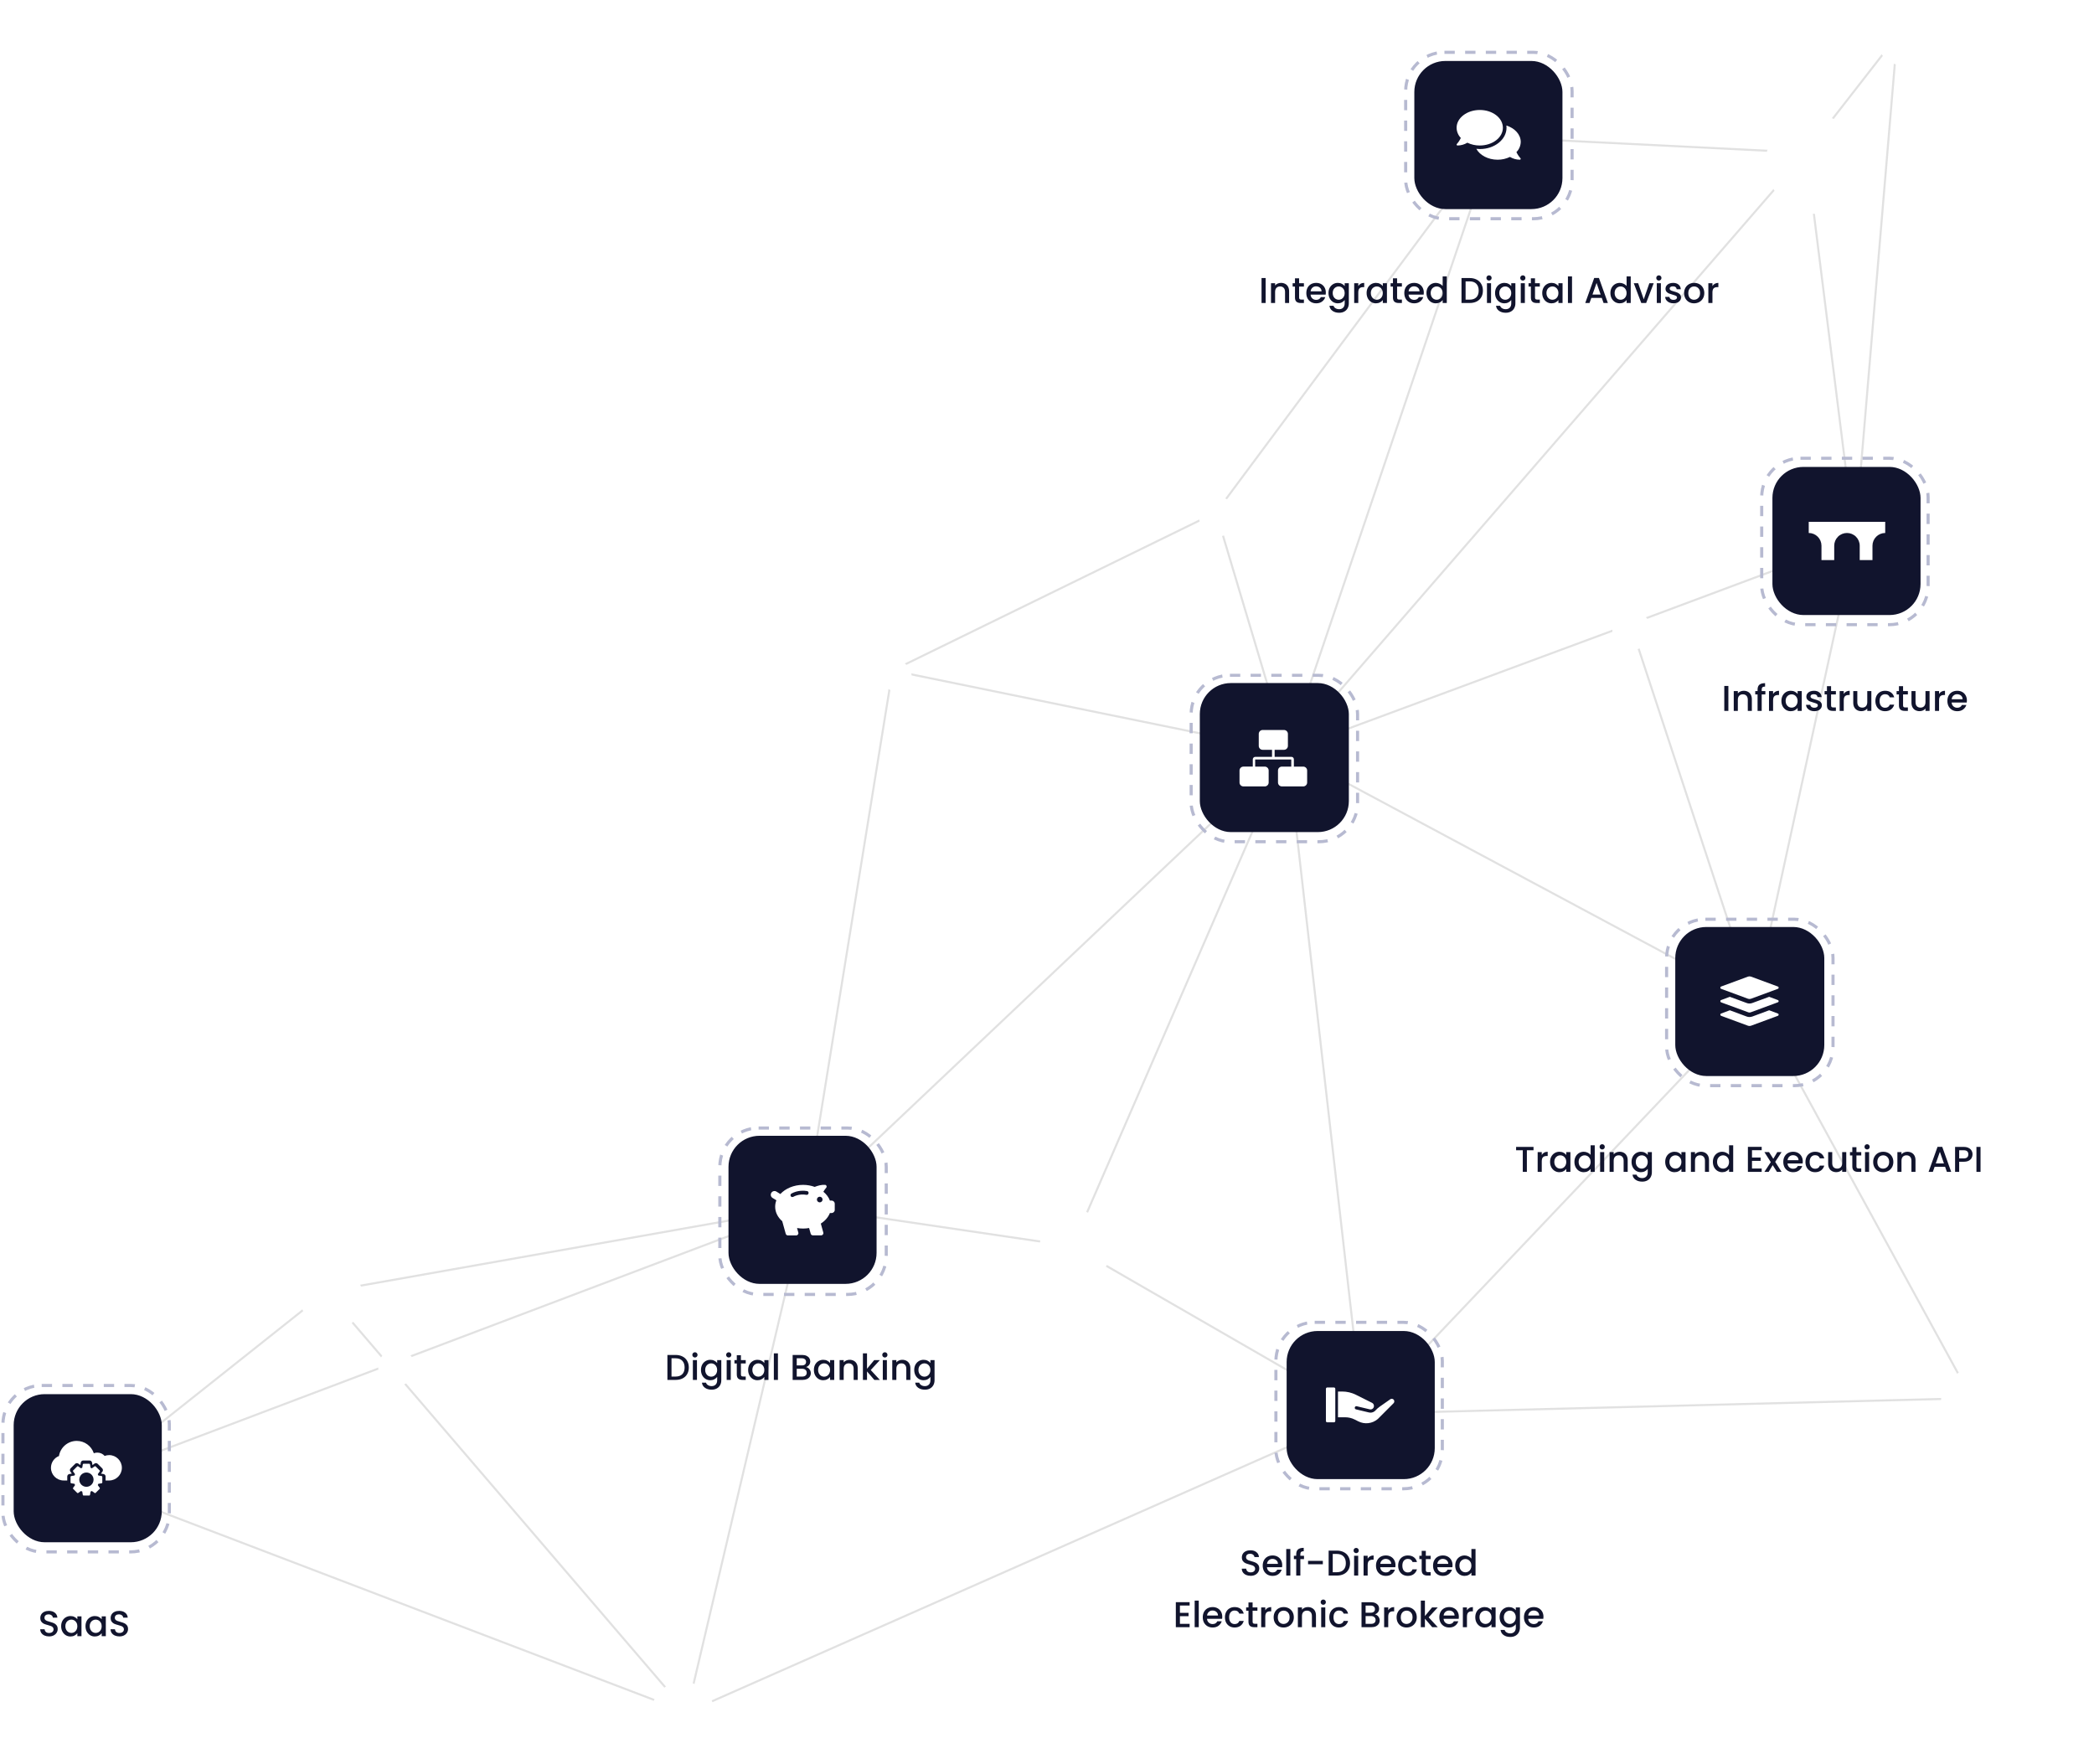 <svg width="933" height="786" viewBox="0 0 933 786" fill="none" xmlns="http://www.w3.org/2000/svg">
<path d="M21.864 729.112C21.117 729.112 20.445 728.984 19.848 728.728C19.251 728.461 18.781 728.088 18.44 727.608C18.099 727.128 17.928 726.568 17.928 725.928H19.88C19.923 726.408 20.109 726.803 20.44 727.112C20.781 727.421 21.256 727.576 21.864 727.576C22.493 727.576 22.984 727.427 23.336 727.128C23.688 726.819 23.864 726.424 23.864 725.944C23.864 725.571 23.752 725.267 23.528 725.032C23.315 724.797 23.043 724.616 22.712 724.488C22.392 724.36 21.944 724.221 21.368 724.072C20.643 723.88 20.051 723.688 19.592 723.496C19.144 723.293 18.76 722.984 18.44 722.568C18.12 722.152 17.96 721.597 17.96 720.904C17.96 720.264 18.12 719.704 18.44 719.224C18.76 718.744 19.208 718.376 19.784 718.12C20.36 717.864 21.027 717.736 21.784 717.736C22.861 717.736 23.741 718.008 24.424 718.552C25.117 719.085 25.501 719.821 25.576 720.76H23.56C23.528 720.355 23.336 720.008 22.984 719.72C22.632 719.432 22.168 719.288 21.592 719.288C21.069 719.288 20.643 719.421 20.312 719.688C19.981 719.955 19.816 720.339 19.816 720.84C19.816 721.181 19.917 721.464 20.12 721.688C20.333 721.901 20.6 722.072 20.92 722.2C21.24 722.328 21.677 722.467 22.232 722.616C22.968 722.819 23.565 723.021 24.024 723.224C24.493 723.427 24.888 723.741 25.208 724.168C25.539 724.584 25.704 725.144 25.704 725.848C25.704 726.413 25.549 726.947 25.24 727.448C24.941 727.949 24.499 728.355 23.912 728.664C23.336 728.963 22.653 729.112 21.864 729.112ZM27.248 724.552C27.248 723.667 27.43 722.883 27.792 722.2C28.166 721.517 28.667 720.989 29.296 720.616C29.936 720.232 30.64 720.04 31.408 720.04C32.102 720.04 32.704 720.179 33.216 720.456C33.739 720.723 34.155 721.059 34.464 721.464V720.184H36.304V729H34.464V727.688C34.155 728.104 33.734 728.451 33.2 728.728C32.667 729.005 32.059 729.144 31.376 729.144C30.619 729.144 29.926 728.952 29.296 728.568C28.667 728.173 28.166 727.629 27.792 726.936C27.43 726.232 27.248 725.437 27.248 724.552ZM34.464 724.584C34.464 723.976 34.336 723.448 34.08 723C33.835 722.552 33.51 722.211 33.104 721.976C32.699 721.741 32.262 721.624 31.792 721.624C31.323 721.624 30.886 721.741 30.48 721.976C30.075 722.2 29.744 722.536 29.488 722.984C29.243 723.421 29.12 723.944 29.12 724.552C29.12 725.16 29.243 725.693 29.488 726.152C29.744 726.611 30.075 726.963 30.48 727.208C30.896 727.443 31.334 727.56 31.792 727.56C32.262 727.56 32.699 727.443 33.104 727.208C33.51 726.973 33.835 726.632 34.08 726.184C34.336 725.725 34.464 725.192 34.464 724.584ZM38.092 724.552C38.092 723.667 38.273 722.883 38.636 722.2C39.009 721.517 39.511 720.989 40.14 720.616C40.78 720.232 41.484 720.04 42.252 720.04C42.945 720.04 43.548 720.179 44.06 720.456C44.583 720.723 44.999 721.059 45.308 721.464V720.184H47.148V729H45.308V727.688C44.999 728.104 44.577 728.451 44.044 728.728C43.511 729.005 42.903 729.144 42.22 729.144C41.463 729.144 40.769 728.952 40.14 728.568C39.511 728.173 39.009 727.629 38.636 726.936C38.273 726.232 38.092 725.437 38.092 724.552ZM45.308 724.584C45.308 723.976 45.18 723.448 44.924 723C44.679 722.552 44.353 722.211 43.948 721.976C43.543 721.741 43.105 721.624 42.636 721.624C42.167 721.624 41.729 721.741 41.324 721.976C40.919 722.2 40.588 722.536 40.332 722.984C40.087 723.421 39.964 723.944 39.964 724.552C39.964 725.16 40.087 725.693 40.332 726.152C40.588 726.611 40.919 726.963 41.324 727.208C41.74 727.443 42.177 727.56 42.636 727.56C43.105 727.56 43.543 727.443 43.948 727.208C44.353 726.973 44.679 726.632 44.924 726.184C45.18 725.725 45.308 725.192 45.308 724.584ZM53.208 729.112C52.461 729.112 51.789 728.984 51.192 728.728C50.594 728.461 50.125 728.088 49.784 727.608C49.442 727.128 49.272 726.568 49.272 725.928H51.224C51.266 726.408 51.453 726.803 51.784 727.112C52.125 727.421 52.6 727.576 53.208 727.576C53.837 727.576 54.328 727.427 54.68 727.128C55.032 726.819 55.208 726.424 55.208 725.944C55.208 725.571 55.096 725.267 54.872 725.032C54.658 724.797 54.386 724.616 54.056 724.488C53.736 724.36 53.288 724.221 52.712 724.072C51.986 723.88 51.394 723.688 50.936 723.496C50.488 723.293 50.104 722.984 49.784 722.568C49.464 722.152 49.304 721.597 49.304 720.904C49.304 720.264 49.464 719.704 49.784 719.224C50.104 718.744 50.552 718.376 51.128 718.12C51.704 717.864 52.37 717.736 53.128 717.736C54.205 717.736 55.085 718.008 55.768 718.552C56.461 719.085 56.845 719.821 56.92 720.76H54.904C54.872 720.355 54.68 720.008 54.328 719.72C53.976 719.432 53.512 719.288 52.936 719.288C52.413 719.288 51.986 719.421 51.656 719.688C51.325 719.955 51.16 720.339 51.16 720.84C51.16 721.181 51.261 721.464 51.464 721.688C51.677 721.901 51.944 722.072 52.264 722.2C52.584 722.328 53.021 722.467 53.576 722.616C54.312 722.819 54.909 723.021 55.368 723.224C55.837 723.427 56.232 723.741 56.552 724.168C56.882 724.584 57.048 725.144 57.048 725.848C57.048 726.413 56.893 726.947 56.584 727.448C56.285 727.949 55.842 728.355 55.256 728.664C54.68 728.963 53.997 729.112 53.208 729.112Z" fill="#11142D"/>
<path d="M145.303 575.539L306.026 762.974M145.303 575.539L358.987 537.776M145.303 575.539L41.872 657.663M306.026 762.974L38 660.737L41.872 657.663M306.026 762.974L358.987 537.776M306.026 762.974L607.211 629.882M358.987 537.776L41.872 657.663M358.987 537.776L477.803 555.276M358.987 537.776L573.592 334.684M358.987 537.776L397.671 298.763M477.803 555.276L573.592 334.684M477.803 555.276L607.211 629.882M573.592 334.684L397.671 298.763M573.592 334.684L781.75 446.132M573.592 334.684L607.211 629.882M573.592 334.684L726.487 278.039M573.592 334.684L541.816 228.303M573.592 334.684L666.158 61.132M573.592 334.684L804.776 68.04M397.671 298.763L541.816 228.303M781.75 446.132L878.461 622.974L607.211 629.882M781.75 446.132L607.211 629.882M781.75 446.132L826.421 240.737M781.75 446.132L726.487 278.039M826.421 240.737L726.487 278.039M826.421 240.737L845.303 16L804.776 68.04M826.421 240.737L804.776 68.04M541.816 228.303L666.158 61.132M666.158 61.132L804.776 68.04" stroke="#E1E1E1" stroke-width="0.921"/>
<g filter="url(#filter0_d)">
<rect x="131.684" y="561.315" width="28.553" height="28.553" rx="14.276" fill="white"/>
</g>
<g filter="url(#filter1_d)">
<rect x="288.264" y="746.447" width="28.553" height="28.553" rx="14.276" fill="white"/>
</g>
<g filter="url(#filter2_d)">
<rect x="781.027" y="45.526" width="44.211" height="44.211" rx="22.105" fill="white"/>
</g>
<g filter="url(#filter3_d)">
<rect x="863" y="607.368" width="28.553" height="28.553" rx="14.276" fill="white"/>
</g>
<g filter="url(#filter4_d)">
<rect x="532.342" y="218.685" width="17.5" height="17.5" rx="8.75" fill="white"/>
</g>
<g filter="url(#filter5_d)">
<rect x="834.447" y="5" width="21.184" height="21.184" rx="10.592" fill="white"/>
</g>
<g filter="url(#filter6_d)">
<rect x="461.422" y="536.447" width="32.237" height="32.237" rx="16.118" fill="white"/>
</g>
<g filter="url(#filter7_d)">
<rect x="166.684" y="598.158" width="16.579" height="16.579" rx="8.289" fill="white"/>
</g>
<g filter="url(#filter8_d)">
<rect x="390.5" y="291.447" width="13.816" height="13.816" rx="6.908" fill="white"/>
</g>
<g filter="url(#filter9_d)">
<rect x="716.553" y="269.342" width="17.5" height="17.5" rx="8.75" fill="white"/>
</g>
<rect x="320.731" y="502.598" width="74.145" height="74.145" rx="17.27" stroke="#B7BAD1" stroke-width="1.382" stroke-dasharray="4.61 4.61"/>
<rect x="324.586" y="506.053" width="65.983" height="65.983" rx="13.816" fill="#11142D"/>
<path d="M370.52 534.912H369.77C369.2 533.413 368.21 532.093 366.86 530.983C367.22 530.383 367.67 529.723 368.15 529.154C368.54 528.704 368.24 527.984 367.64 527.924C366.05 527.804 364.371 528.284 362.991 528.824C361.401 528.254 359.692 527.924 357.832 527.924C353.663 527.924 349.974 529.544 347.694 532.003L345.954 530.923C345.175 530.443 344.155 530.683 343.675 531.463C343.195 532.243 343.435 533.263 344.215 533.743L345.924 534.793C345.564 535.692 345.384 536.652 345.384 537.672C345.384 540.161 346.584 542.411 348.534 544.121L350.094 549.73C350.214 550.15 350.603 550.449 351.053 550.449H354.743C355.403 550.449 355.882 549.82 355.702 549.19L355.133 547.15C356.002 547.3 356.902 547.39 357.832 547.39C358.732 547.39 359.632 547.3 360.502 547.15L361.221 549.7C361.341 550.12 361.731 550.419 362.181 550.419H365.87C366.53 550.419 367.01 549.79 366.83 549.16L365.721 545.17C367.61 543.971 369.05 542.321 369.77 540.461H370.55C371.299 540.461 371.929 539.832 371.929 539.082V536.232C371.899 535.542 371.269 534.912 370.52 534.912ZM359.302 532.363C358.522 532.213 357.712 532.183 356.902 532.243C355.642 532.363 354.443 532.693 353.423 533.263C353.303 533.323 353.153 533.353 353.033 533.353C352.733 533.353 352.463 533.203 352.313 532.933C352.103 532.543 352.223 532.033 352.643 531.793C353.873 531.103 355.313 530.683 356.782 530.563C357.742 530.473 358.702 530.533 359.602 530.683C360.052 530.773 360.352 531.193 360.262 531.643C360.202 532.153 359.752 532.453 359.302 532.363ZM365.241 535.722C364.551 535.722 363.981 535.152 363.981 534.463C363.981 533.773 364.551 533.203 365.241 533.203C365.93 533.203 366.5 533.773 366.5 534.463C366.5 535.152 365.93 535.722 365.241 535.722Z" fill="white"/>
<path d="M301.003 603.705C302.187 603.705 303.222 603.935 304.107 604.393C305.003 604.841 305.691 605.492 306.171 606.345C306.662 607.188 306.907 608.175 306.907 609.305C306.907 610.436 306.662 611.417 306.171 612.249C305.691 613.081 305.003 613.721 304.107 614.169C303.222 614.607 302.187 614.825 301.003 614.825H297.371V603.705H301.003ZM301.003 613.337C302.304 613.337 303.302 612.985 303.995 612.281C304.688 611.577 305.035 610.585 305.035 609.305C305.035 608.015 304.688 607.007 303.995 606.281C303.302 605.556 302.304 605.193 301.003 605.193H299.195V613.337H301.003ZM309.643 604.841C309.312 604.841 309.035 604.729 308.811 604.505C308.587 604.281 308.475 604.004 308.475 603.673C308.475 603.343 308.587 603.065 308.811 602.841C309.035 602.617 309.312 602.505 309.643 602.505C309.963 602.505 310.235 602.617 310.459 602.841C310.683 603.065 310.795 603.343 310.795 603.673C310.795 604.004 310.683 604.281 310.459 604.505C310.235 604.729 309.963 604.841 309.643 604.841ZM310.539 606.009V614.825H308.715V606.009H310.539ZM316.485 605.865C317.168 605.865 317.771 606.004 318.293 606.281C318.827 606.548 319.243 606.884 319.541 607.289V606.009H321.381V614.969C321.381 615.78 321.211 616.5 320.869 617.129C320.528 617.769 320.032 618.271 319.381 618.633C318.741 618.996 317.973 619.177 317.077 619.177C315.883 619.177 314.891 618.895 314.101 618.329C313.312 617.775 312.864 617.017 312.757 616.057H314.565C314.704 616.516 314.997 616.884 315.445 617.161C315.904 617.449 316.448 617.593 317.077 617.593C317.813 617.593 318.405 617.369 318.853 616.921C319.312 616.473 319.541 615.823 319.541 614.969V613.497C319.232 613.913 318.811 614.265 318.277 614.553C317.755 614.831 317.157 614.969 316.485 614.969C315.717 614.969 315.013 614.777 314.373 614.393C313.744 613.999 313.243 613.455 312.869 612.761C312.507 612.057 312.325 611.263 312.325 610.377C312.325 609.492 312.507 608.708 312.869 608.025C313.243 607.343 313.744 606.815 314.373 606.441C315.013 606.057 315.717 605.865 316.485 605.865ZM319.541 610.409C319.541 609.801 319.413 609.273 319.157 608.825C318.912 608.377 318.587 608.036 318.181 607.801C317.776 607.567 317.339 607.449 316.869 607.449C316.4 607.449 315.963 607.567 315.557 607.801C315.152 608.025 314.821 608.361 314.565 608.809C314.32 609.247 314.197 609.769 314.197 610.377C314.197 610.985 314.32 611.519 314.565 611.977C314.821 612.436 315.152 612.788 315.557 613.033C315.973 613.268 316.411 613.385 316.869 613.385C317.339 613.385 317.776 613.268 318.181 613.033C318.587 612.799 318.912 612.457 319.157 612.009C319.413 611.551 319.541 611.017 319.541 610.409ZM324.705 604.841C324.374 604.841 324.097 604.729 323.873 604.505C323.649 604.281 323.537 604.004 323.537 603.673C323.537 603.343 323.649 603.065 323.873 602.841C324.097 602.617 324.374 602.505 324.705 602.505C325.025 602.505 325.297 602.617 325.521 602.841C325.745 603.065 325.857 603.343 325.857 603.673C325.857 604.004 325.745 604.281 325.521 604.505C325.297 604.729 325.025 604.841 324.705 604.841ZM325.601 606.009V614.825H323.777V606.009H325.601ZM330.124 607.497V612.377C330.124 612.708 330.199 612.948 330.348 613.097C330.508 613.236 330.775 613.305 331.148 613.305H332.268V614.825H330.828C330.007 614.825 329.377 614.633 328.94 614.249C328.503 613.865 328.284 613.241 328.284 612.377V607.497H327.244V606.009H328.284V603.817H330.124V606.009H332.268V607.497H330.124ZM333.341 610.377C333.341 609.492 333.522 608.708 333.885 608.025C334.258 607.343 334.76 606.815 335.389 606.441C336.029 606.057 336.733 605.865 337.501 605.865C338.194 605.865 338.797 606.004 339.309 606.281C339.832 606.548 340.248 606.884 340.557 607.289V606.009H342.397V614.825H340.557V613.513C340.248 613.929 339.826 614.276 339.293 614.553C338.76 614.831 338.152 614.969 337.469 614.969C336.712 614.969 336.018 614.777 335.389 614.393C334.76 613.999 334.258 613.455 333.885 612.761C333.522 612.057 333.341 611.263 333.341 610.377ZM340.557 610.409C340.557 609.801 340.429 609.273 340.173 608.825C339.928 608.377 339.602 608.036 339.197 607.801C338.792 607.567 338.354 607.449 337.885 607.449C337.416 607.449 336.978 607.567 336.573 607.801C336.168 608.025 335.837 608.361 335.581 608.809C335.336 609.247 335.213 609.769 335.213 610.377C335.213 610.985 335.336 611.519 335.581 611.977C335.837 612.436 336.168 612.788 336.573 613.033C336.989 613.268 337.426 613.385 337.885 613.385C338.354 613.385 338.792 613.268 339.197 613.033C339.602 612.799 339.928 612.457 340.173 612.009C340.429 611.551 340.557 611.017 340.557 610.409ZM346.617 602.985V614.825H344.793V602.985H346.617ZM359.12 609.113C359.717 609.22 360.224 609.535 360.64 610.057C361.056 610.58 361.264 611.172 361.264 611.833C361.264 612.399 361.114 612.911 360.816 613.369C360.528 613.817 360.106 614.175 359.552 614.441C358.997 614.697 358.352 614.825 357.616 614.825H353.168V603.705H357.408C358.165 603.705 358.816 603.833 359.36 604.089C359.904 604.345 360.314 604.692 360.592 605.129C360.869 605.556 361.008 606.036 361.008 606.569C361.008 607.209 360.837 607.743 360.496 608.169C360.154 608.596 359.696 608.911 359.12 609.113ZM354.992 608.377H357.248C357.845 608.377 358.309 608.244 358.64 607.977C358.981 607.7 359.152 607.305 359.152 606.793C359.152 606.292 358.981 605.903 358.64 605.625C358.309 605.337 357.845 605.193 357.248 605.193H354.992V608.377ZM357.456 613.337C358.074 613.337 358.56 613.188 358.912 612.889C359.264 612.591 359.44 612.175 359.44 611.641C359.44 611.097 359.253 610.665 358.88 610.345C358.506 610.025 358.01 609.865 357.392 609.865H354.992V613.337H357.456ZM362.638 610.377C362.638 609.492 362.819 608.708 363.182 608.025C363.555 607.343 364.057 606.815 364.686 606.441C365.326 606.057 366.03 605.865 366.798 605.865C367.491 605.865 368.094 606.004 368.606 606.281C369.129 606.548 369.545 606.884 369.854 607.289V606.009H371.694V614.825H369.854V613.513C369.545 613.929 369.123 614.276 368.59 614.553C368.057 614.831 367.449 614.969 366.766 614.969C366.009 614.969 365.315 614.777 364.686 614.393C364.057 613.999 363.555 613.455 363.182 612.761C362.819 612.057 362.638 611.263 362.638 610.377ZM369.854 610.409C369.854 609.801 369.726 609.273 369.47 608.825C369.225 608.377 368.899 608.036 368.494 607.801C368.089 607.567 367.651 607.449 367.182 607.449C366.713 607.449 366.275 607.567 365.87 607.801C365.465 608.025 365.134 608.361 364.878 608.809C364.633 609.247 364.51 609.769 364.51 610.377C364.51 610.985 364.633 611.519 364.878 611.977C365.134 612.436 365.465 612.788 365.87 613.033C366.286 613.268 366.723 613.385 367.182 613.385C367.651 613.385 368.089 613.268 368.494 613.033C368.899 612.799 369.225 612.457 369.47 612.009C369.726 611.551 369.854 611.017 369.854 610.409ZM378.538 605.865C379.231 605.865 379.85 606.009 380.394 606.297C380.948 606.585 381.38 607.012 381.69 607.577C381.999 608.143 382.154 608.825 382.154 609.625V614.825H380.346V609.897C380.346 609.108 380.148 608.505 379.754 608.089C379.359 607.663 378.82 607.449 378.138 607.449C377.455 607.449 376.911 607.663 376.506 608.089C376.111 608.505 375.914 609.108 375.914 609.897V614.825H374.09V606.009H375.914V607.017C376.212 606.655 376.591 606.372 377.05 606.169C377.519 605.967 378.015 605.865 378.538 605.865ZM387.968 610.425L392.032 614.825H389.568L386.304 611.033V614.825H384.48V602.985H386.304V609.865L389.504 606.009H392.032L387.968 610.425ZM394.268 604.841C393.937 604.841 393.66 604.729 393.436 604.505C393.212 604.281 393.1 604.004 393.1 603.673C393.1 603.343 393.212 603.065 393.436 602.841C393.66 602.617 393.937 602.505 394.268 602.505C394.588 602.505 394.86 602.617 395.084 602.841C395.308 603.065 395.42 603.343 395.42 603.673C395.42 604.004 395.308 604.281 395.084 604.505C394.86 604.729 394.588 604.841 394.268 604.841ZM395.164 606.009V614.825H393.34V606.009H395.164ZM402.006 605.865C402.7 605.865 403.318 606.009 403.862 606.297C404.417 606.585 404.849 607.012 405.158 607.577C405.468 608.143 405.622 608.825 405.622 609.625V614.825H403.814V609.897C403.814 609.108 403.617 608.505 403.222 608.089C402.828 607.663 402.289 607.449 401.606 607.449C400.924 607.449 400.38 607.663 399.974 608.089C399.58 608.505 399.382 609.108 399.382 609.897V614.825H397.558V606.009H399.382V607.017C399.681 606.655 400.06 606.372 400.518 606.169C400.988 605.967 401.484 605.865 402.006 605.865ZM411.501 605.865C412.184 605.865 412.786 606.004 413.309 606.281C413.842 606.548 414.258 606.884 414.557 607.289V606.009H416.397V614.969C416.397 615.78 416.226 616.5 415.885 617.129C415.544 617.769 415.048 618.271 414.397 618.633C413.757 618.996 412.989 619.177 412.093 619.177C410.898 619.177 409.906 618.895 409.117 618.329C408.328 617.775 407.88 617.017 407.773 616.057H409.581C409.72 616.516 410.013 616.884 410.461 617.161C410.92 617.449 411.464 617.593 412.093 617.593C412.829 617.593 413.421 617.369 413.869 616.921C414.328 616.473 414.557 615.823 414.557 614.969V613.497C414.248 613.913 413.826 614.265 413.293 614.553C412.77 614.831 412.173 614.969 411.501 614.969C410.733 614.969 410.029 614.777 409.389 614.393C408.76 613.999 408.258 613.455 407.885 612.761C407.522 612.057 407.341 611.263 407.341 610.377C407.341 609.492 407.522 608.708 407.885 608.025C408.258 607.343 408.76 606.815 409.389 606.441C410.029 606.057 410.733 605.865 411.501 605.865ZM414.557 610.409C414.557 609.801 414.429 609.273 414.173 608.825C413.928 608.377 413.602 608.036 413.197 607.801C412.792 607.567 412.354 607.449 411.885 607.449C411.416 607.449 410.978 607.567 410.573 607.801C410.168 608.025 409.837 608.361 409.581 608.809C409.336 609.247 409.213 609.769 409.213 610.377C409.213 610.985 409.336 611.519 409.581 611.977C409.837 612.436 410.168 612.788 410.573 613.033C410.989 613.268 411.426 613.385 411.885 613.385C412.354 613.385 412.792 613.268 413.197 613.033C413.602 612.799 413.928 612.457 414.173 612.009C414.429 611.551 414.557 611.017 414.557 610.409Z" fill="#11142D"/>
<path d="M683.273 511.012V512.5H680.313V522.132H678.489V512.5H675.513V511.012H683.273ZM686.944 514.596C687.211 514.148 687.563 513.801 688 513.556C688.448 513.3 688.976 513.172 689.584 513.172V515.06H689.12C688.405 515.06 687.861 515.241 687.488 515.604C687.125 515.967 686.944 516.596 686.944 517.492V522.132H685.12V513.316H686.944V514.596ZM690.653 517.684C690.653 516.799 690.834 516.015 691.197 515.332C691.57 514.649 692.071 514.121 692.701 513.748C693.341 513.364 694.045 513.172 694.813 513.172C695.506 513.172 696.109 513.311 696.621 513.588C697.143 513.855 697.559 514.191 697.869 514.596V513.316H699.709V522.132H697.869V520.82C697.559 521.236 697.138 521.583 696.605 521.86C696.071 522.137 695.463 522.276 694.781 522.276C694.023 522.276 693.33 522.084 692.701 521.7C692.071 521.305 691.57 520.761 691.197 520.068C690.834 519.364 690.653 518.569 690.653 517.684ZM697.869 517.716C697.869 517.108 697.741 516.58 697.485 516.132C697.239 515.684 696.914 515.343 696.509 515.108C696.103 514.873 695.666 514.756 695.197 514.756C694.727 514.756 694.29 514.873 693.885 515.108C693.479 515.332 693.149 515.668 692.893 516.116C692.647 516.553 692.525 517.076 692.525 517.684C692.525 518.292 692.647 518.825 692.893 519.284C693.149 519.743 693.479 520.095 693.885 520.34C694.301 520.575 694.738 520.692 695.197 520.692C695.666 520.692 696.103 520.575 696.509 520.34C696.914 520.105 697.239 519.764 697.485 519.316C697.741 518.857 697.869 518.324 697.869 517.716ZM701.496 517.684C701.496 516.799 701.678 516.015 702.04 515.332C702.414 514.649 702.915 514.121 703.544 513.748C704.184 513.364 704.894 513.172 705.672 513.172C706.248 513.172 706.814 513.3 707.368 513.556C707.934 513.801 708.382 514.132 708.712 514.548V510.292H710.552V522.132H708.712V520.804C708.414 521.231 707.998 521.583 707.464 521.86C706.942 522.137 706.339 522.276 705.656 522.276C704.888 522.276 704.184 522.084 703.544 521.7C702.915 521.305 702.414 520.761 702.04 520.068C701.678 519.364 701.496 518.569 701.496 517.684ZM708.712 517.716C708.712 517.108 708.584 516.58 708.328 516.132C708.083 515.684 707.758 515.343 707.352 515.108C706.947 514.873 706.51 514.756 706.04 514.756C705.571 514.756 705.134 514.873 704.728 515.108C704.323 515.332 703.992 515.668 703.736 516.116C703.491 516.553 703.368 517.076 703.368 517.684C703.368 518.292 703.491 518.825 703.736 519.284C703.992 519.743 704.323 520.095 704.728 520.34C705.144 520.575 705.582 520.692 706.04 520.692C706.51 520.692 706.947 520.575 707.352 520.34C707.758 520.105 708.083 519.764 708.328 519.316C708.584 518.857 708.712 518.324 708.712 517.716ZM713.876 512.148C713.545 512.148 713.268 512.036 713.044 511.812C712.82 511.588 712.708 511.311 712.708 510.98C712.708 510.649 712.82 510.372 713.044 510.148C713.268 509.924 713.545 509.812 713.876 509.812C714.196 509.812 714.468 509.924 714.692 510.148C714.916 510.372 715.028 510.649 715.028 510.98C715.028 511.311 714.916 511.588 714.692 511.812C714.468 512.036 714.196 512.148 713.876 512.148ZM714.772 513.316V522.132H712.948V513.316H714.772ZM721.615 513.172C722.308 513.172 722.927 513.316 723.471 513.604C724.025 513.892 724.457 514.319 724.767 514.884C725.076 515.449 725.231 516.132 725.231 516.932V522.132H723.423V517.204C723.423 516.415 723.225 515.812 722.831 515.396C722.436 514.969 721.897 514.756 721.215 514.756C720.532 514.756 719.988 514.969 719.583 515.396C719.188 515.812 718.991 516.415 718.991 517.204V522.132H717.167V513.316H718.991V514.324C719.289 513.961 719.668 513.679 720.127 513.476C720.596 513.273 721.092 513.172 721.615 513.172ZM731.109 513.172C731.792 513.172 732.395 513.311 732.917 513.588C733.451 513.855 733.867 514.191 734.165 514.596V513.316H736.005V522.276C736.005 523.087 735.835 523.807 735.493 524.436C735.152 525.076 734.656 525.577 734.005 525.94C733.365 526.303 732.597 526.484 731.701 526.484C730.507 526.484 729.515 526.201 728.725 525.636C727.936 525.081 727.488 524.324 727.381 523.364H729.189C729.328 523.823 729.621 524.191 730.069 524.468C730.528 524.756 731.072 524.9 731.701 524.9C732.437 524.9 733.029 524.676 733.477 524.228C733.936 523.78 734.165 523.129 734.165 522.276V520.804C733.856 521.22 733.435 521.572 732.901 521.86C732.379 522.137 731.781 522.276 731.109 522.276C730.341 522.276 729.637 522.084 728.997 521.7C728.368 521.305 727.867 520.761 727.493 520.068C727.131 519.364 726.949 518.569 726.949 517.684C726.949 516.799 727.131 516.015 727.493 515.332C727.867 514.649 728.368 514.121 728.997 513.748C729.637 513.364 730.341 513.172 731.109 513.172ZM734.165 517.716C734.165 517.108 734.037 516.58 733.781 516.132C733.536 515.684 733.211 515.343 732.805 515.108C732.4 514.873 731.963 514.756 731.493 514.756C731.024 514.756 730.587 514.873 730.181 515.108C729.776 515.332 729.445 515.668 729.189 516.116C728.944 516.553 728.821 517.076 728.821 517.684C728.821 518.292 728.944 518.825 729.189 519.284C729.445 519.743 729.776 520.095 730.181 520.34C730.597 520.575 731.035 520.692 731.493 520.692C731.963 520.692 732.4 520.575 732.805 520.34C733.211 520.105 733.536 519.764 733.781 519.316C734.037 518.857 734.165 518.324 734.165 517.716ZM741.949 517.684C741.949 516.799 742.131 516.015 742.493 515.332C742.867 514.649 743.368 514.121 743.997 513.748C744.637 513.364 745.341 513.172 746.109 513.172C746.803 513.172 747.405 513.311 747.917 513.588C748.44 513.855 748.856 514.191 749.165 514.596V513.316H751.005V522.132H749.165V520.82C748.856 521.236 748.435 521.583 747.901 521.86C747.368 522.137 746.76 522.276 746.077 522.276C745.32 522.276 744.627 522.084 743.997 521.7C743.368 521.305 742.867 520.761 742.493 520.068C742.131 519.364 741.949 518.569 741.949 517.684ZM749.165 517.716C749.165 517.108 749.037 516.58 748.781 516.132C748.536 515.684 748.211 515.343 747.805 515.108C747.4 514.873 746.963 514.756 746.493 514.756C746.024 514.756 745.587 514.873 745.181 515.108C744.776 515.332 744.445 515.668 744.189 516.116C743.944 516.553 743.821 517.076 743.821 517.684C743.821 518.292 743.944 518.825 744.189 519.284C744.445 519.743 744.776 520.095 745.181 520.34C745.597 520.575 746.035 520.692 746.493 520.692C746.963 520.692 747.4 520.575 747.805 520.34C748.211 520.105 748.536 519.764 748.781 519.316C749.037 518.857 749.165 518.324 749.165 517.716ZM757.849 513.172C758.543 513.172 759.161 513.316 759.705 513.604C760.26 513.892 760.692 514.319 761.001 514.884C761.311 515.449 761.465 516.132 761.465 516.932V522.132H759.657V517.204C759.657 516.415 759.46 515.812 759.065 515.396C758.671 514.969 758.132 514.756 757.449 514.756C756.767 514.756 756.223 514.969 755.817 515.396C755.423 515.812 755.225 516.415 755.225 517.204V522.132H753.401V513.316H755.225V514.324C755.524 513.961 755.903 513.679 756.361 513.476C756.831 513.273 757.327 513.172 757.849 513.172ZM763.184 517.684C763.184 516.799 763.365 516.015 763.728 515.332C764.101 514.649 764.602 514.121 765.232 513.748C765.872 513.364 766.581 513.172 767.36 513.172C767.936 513.172 768.501 513.3 769.056 513.556C769.621 513.801 770.069 514.132 770.4 514.548V510.292H772.24V522.132H770.4V520.804C770.101 521.231 769.685 521.583 769.152 521.86C768.629 522.137 768.026 522.276 767.344 522.276C766.576 522.276 765.872 522.084 765.232 521.7C764.602 521.305 764.101 520.761 763.728 520.068C763.365 519.364 763.184 518.569 763.184 517.684ZM770.4 517.716C770.4 517.108 770.272 516.58 770.016 516.132C769.77 515.684 769.445 515.343 769.04 515.108C768.634 514.873 768.197 514.756 767.728 514.756C767.258 514.756 766.821 514.873 766.416 515.108C766.01 515.332 765.68 515.668 765.424 516.116C765.178 516.553 765.056 517.076 765.056 517.684C765.056 518.292 765.178 518.825 765.424 519.284C765.68 519.743 766.01 520.095 766.416 520.34C766.832 520.575 767.269 520.692 767.728 520.692C768.197 520.692 768.634 520.575 769.04 520.34C769.445 520.105 769.77 519.764 770.016 519.316C770.272 518.857 770.4 518.324 770.4 517.716ZM780.616 512.484V515.748H784.456V517.236H780.616V520.644H784.936V522.132H778.792V510.996H784.936V512.484H780.616ZM790.958 517.668L793.806 522.132H791.742L789.838 519.14L788.046 522.132H786.142L788.99 517.796L786.142 513.316H788.206L790.11 516.308L791.902 513.316H793.806L790.958 517.668ZM803.247 517.508C803.247 517.839 803.225 518.137 803.183 518.404H796.447C796.5 519.108 796.761 519.673 797.231 520.1C797.7 520.527 798.276 520.74 798.959 520.74C799.94 520.74 800.633 520.329 801.039 519.508H803.007C802.74 520.319 802.255 520.985 801.551 521.508C800.857 522.02 799.993 522.276 798.959 522.276C798.116 522.276 797.359 522.089 796.687 521.716C796.025 521.332 795.503 520.799 795.119 520.116C794.745 519.423 794.559 518.623 794.559 517.716C794.559 516.809 794.74 516.015 795.103 515.332C795.476 514.639 795.993 514.105 796.655 513.732C797.327 513.359 798.095 513.172 798.959 513.172C799.791 513.172 800.532 513.353 801.183 513.716C801.833 514.079 802.34 514.591 802.703 515.252C803.065 515.903 803.247 516.655 803.247 517.508ZM801.343 516.932C801.332 516.26 801.092 515.721 800.623 515.316C800.153 514.911 799.572 514.708 798.879 514.708C798.249 514.708 797.711 514.911 797.263 515.316C796.815 515.711 796.548 516.249 796.463 516.932H801.343ZM804.434 517.716C804.434 516.809 804.615 516.015 804.978 515.332C805.351 514.639 805.863 514.105 806.514 513.732C807.164 513.359 807.911 513.172 808.754 513.172C809.82 513.172 810.7 513.428 811.394 513.94C812.098 514.441 812.572 515.161 812.818 516.1H810.85C810.69 515.663 810.434 515.321 810.082 515.076C809.73 514.831 809.287 514.708 808.754 514.708C808.007 514.708 807.41 514.975 806.962 515.508C806.524 516.031 806.306 516.767 806.306 517.716C806.306 518.665 806.524 519.407 806.962 519.94C807.41 520.473 808.007 520.74 808.754 520.74C809.81 520.74 810.508 520.276 810.85 519.348H812.818C812.562 520.244 812.082 520.959 811.378 521.492C810.674 522.015 809.799 522.276 808.754 522.276C807.911 522.276 807.164 522.089 806.514 521.716C805.863 521.332 805.351 520.799 804.978 520.116C804.615 519.423 804.434 518.623 804.434 517.716ZM822.62 513.316V522.132H820.796V521.092C820.508 521.455 820.129 521.743 819.66 521.956C819.201 522.159 818.71 522.26 818.188 522.26C817.494 522.26 816.87 522.116 816.316 521.828C815.772 521.54 815.34 521.113 815.02 520.548C814.71 519.983 814.556 519.3 814.556 518.5V513.316H816.364V518.228C816.364 519.017 816.561 519.625 816.956 520.052C817.35 520.468 817.889 520.676 818.572 520.676C819.254 520.676 819.793 520.468 820.188 520.052C820.593 519.625 820.796 519.017 820.796 518.228V513.316H822.62ZM827.154 514.804V519.684C827.154 520.015 827.229 520.255 827.378 520.404C827.538 520.543 827.805 520.612 828.178 520.612H829.298V522.132H827.858C827.037 522.132 826.408 521.94 825.97 521.556C825.533 521.172 825.314 520.548 825.314 519.684V514.804H824.274V513.316H825.314V511.124H827.154V513.316H829.298V514.804H827.154ZM831.907 512.148C831.577 512.148 831.299 512.036 831.075 511.812C830.851 511.588 830.739 511.311 830.739 510.98C830.739 510.649 830.851 510.372 831.075 510.148C831.299 509.924 831.577 509.812 831.907 509.812C832.227 509.812 832.499 509.924 832.723 510.148C832.947 510.372 833.059 510.649 833.059 510.98C833.059 511.311 832.947 511.588 832.723 511.812C832.499 512.036 832.227 512.148 831.907 512.148ZM832.803 513.316V522.132H830.979V513.316H832.803ZM839.022 522.276C838.19 522.276 837.438 522.089 836.766 521.716C836.094 521.332 835.566 520.799 835.182 520.116C834.798 519.423 834.606 518.623 834.606 517.716C834.606 516.82 834.803 516.025 835.198 515.332C835.593 514.639 836.131 514.105 836.814 513.732C837.497 513.359 838.259 513.172 839.102 513.172C839.945 513.172 840.707 513.359 841.39 513.732C842.073 514.105 842.611 514.639 843.006 515.332C843.401 516.025 843.598 516.82 843.598 517.716C843.598 518.612 843.395 519.407 842.99 520.1C842.585 520.793 842.03 521.332 841.326 521.716C840.633 522.089 839.865 522.276 839.022 522.276ZM839.022 520.692C839.491 520.692 839.929 520.58 840.334 520.356C840.75 520.132 841.086 519.796 841.342 519.348C841.598 518.9 841.726 518.356 841.726 517.716C841.726 517.076 841.603 516.537 841.358 516.1C841.113 515.652 840.787 515.316 840.382 515.092C839.977 514.868 839.539 514.756 839.07 514.756C838.601 514.756 838.163 514.868 837.758 515.092C837.363 515.316 837.049 515.652 836.814 516.1C836.579 516.537 836.462 517.076 836.462 517.716C836.462 518.665 836.702 519.401 837.182 519.924C837.673 520.436 838.286 520.692 839.022 520.692ZM849.849 513.172C850.543 513.172 851.161 513.316 851.705 513.604C852.26 513.892 852.692 514.319 853.001 514.884C853.311 515.449 853.465 516.132 853.465 516.932V522.132H851.657V517.204C851.657 516.415 851.46 515.812 851.065 515.396C850.671 514.969 850.132 514.756 849.449 514.756C848.767 514.756 848.223 514.969 847.817 515.396C847.423 515.812 847.225 516.415 847.225 517.204V522.132H845.401V513.316H847.225V514.324C847.524 513.961 847.903 513.679 848.361 513.476C848.831 513.273 849.327 513.172 849.849 513.172ZM866.652 519.86H861.996L861.196 522.132H859.292L863.276 510.996H865.388L869.372 522.132H867.452L866.652 519.86ZM866.14 518.372L864.332 513.204L862.508 518.372H866.14ZM878.88 514.324C878.88 514.889 878.747 515.423 878.48 515.924C878.214 516.425 877.787 516.836 877.2 517.156C876.614 517.465 875.862 517.62 874.944 517.62H872.928V522.132H871.104V511.012H874.944C875.798 511.012 876.518 511.161 877.104 511.46C877.702 511.748 878.144 512.143 878.432 512.644C878.731 513.145 878.88 513.705 878.88 514.324ZM874.944 516.132C875.638 516.132 876.155 515.977 876.496 515.668C876.838 515.348 877.008 514.9 877.008 514.324C877.008 513.108 876.32 512.5 874.944 512.5H872.928V516.132H874.944ZM882.444 511.012V522.132H880.62V511.012H882.444Z" fill="#11142D"/>
<rect x="746.43" y="413.026" width="66.403" height="66.403" rx="13.816" fill="#11142D"/>
<path d="M792.157 451.584L788.267 450.132L780.817 452.898C780.406 453.035 779.94 453.145 779.502 453.145C779.036 453.145 778.598 453.063 778.187 452.898L770.737 450.132L766.847 451.584C766.382 451.748 766.382 452.405 766.847 452.597L778.872 457.034C779.283 457.171 779.721 457.171 780.132 457.034L792.157 452.597C792.622 452.405 792.622 451.748 792.157 451.584Z" fill="white"/>
<path d="M792.157 445.585L788.267 444.133L780.817 446.872C780.406 447.036 779.94 447.118 779.502 447.118C779.036 447.118 778.598 447.036 778.187 446.872L770.737 444.133L766.847 445.585C766.382 445.749 766.382 446.406 766.847 446.598L778.872 451.008C779.283 451.172 779.721 451.172 780.132 451.008L792.157 446.571C792.622 446.406 792.622 445.749 792.157 445.585Z" fill="white"/>
<path d="M766.847 440.572L778.872 445.009C779.283 445.146 779.721 445.146 780.132 445.009L792.157 440.572C792.622 440.408 792.622 439.723 792.157 439.559L780.132 435.121C779.721 434.984 779.283 434.984 778.872 435.121L766.847 439.559C766.382 439.723 766.382 440.408 766.847 440.572Z" fill="white"/>
<rect x="742.573" y="409.573" width="74.145" height="74.145" rx="17.27" stroke="#B7BAD1" stroke-width="1.382" stroke-dasharray="4.61 4.61"/>
<path d="M557.231 702.112C556.485 702.112 555.813 701.984 555.215 701.728C554.618 701.461 554.149 701.088 553.807 700.608C553.466 700.128 553.295 699.568 553.295 698.928H555.247C555.29 699.408 555.477 699.803 555.807 700.112C556.149 700.421 556.623 700.576 557.231 700.576C557.861 700.576 558.351 700.427 558.703 700.128C559.055 699.819 559.231 699.424 559.231 698.944C559.231 698.571 559.119 698.267 558.895 698.032C558.682 697.797 558.41 697.616 558.079 697.488C557.759 697.36 557.311 697.221 556.735 697.072C556.01 696.88 555.418 696.688 554.959 696.496C554.511 696.293 554.127 695.984 553.807 695.568C553.487 695.152 553.327 694.597 553.327 693.904C553.327 693.264 553.487 692.704 553.807 692.224C554.127 691.744 554.575 691.376 555.151 691.12C555.727 690.864 556.394 690.736 557.151 690.736C558.229 690.736 559.109 691.008 559.791 691.552C560.485 692.085 560.869 692.821 560.943 693.76H558.927C558.895 693.355 558.703 693.008 558.351 692.72C557.999 692.432 557.535 692.288 556.959 692.288C556.437 692.288 556.01 692.421 555.679 692.688C555.349 692.955 555.183 693.339 555.183 693.84C555.183 694.181 555.285 694.464 555.487 694.688C555.701 694.901 555.967 695.072 556.287 695.2C556.607 695.328 557.045 695.467 557.599 695.616C558.335 695.819 558.933 696.021 559.391 696.224C559.861 696.427 560.255 696.741 560.575 697.168C560.906 697.584 561.071 698.144 561.071 698.848C561.071 699.413 560.917 699.947 560.607 700.448C560.309 700.949 559.866 701.355 559.279 701.664C558.703 701.963 558.021 702.112 557.231 702.112ZM571.303 697.376C571.303 697.707 571.282 698.005 571.239 698.272H564.503C564.557 698.976 564.818 699.541 565.287 699.968C565.757 700.395 566.333 700.608 567.015 700.608C567.997 700.608 568.69 700.197 569.095 699.376H571.063C570.797 700.187 570.311 700.853 569.607 701.376C568.914 701.888 568.05 702.144 567.015 702.144C566.173 702.144 565.415 701.957 564.743 701.584C564.082 701.2 563.559 700.667 563.175 699.984C562.802 699.291 562.615 698.491 562.615 697.584C562.615 696.677 562.797 695.883 563.159 695.2C563.533 694.507 564.05 693.973 564.711 693.6C565.383 693.227 566.151 693.04 567.015 693.04C567.847 693.04 568.589 693.221 569.239 693.584C569.89 693.947 570.397 694.459 570.759 695.12C571.122 695.771 571.303 696.523 571.303 697.376ZM569.399 696.8C569.389 696.128 569.149 695.589 568.679 695.184C568.21 694.779 567.629 694.576 566.935 694.576C566.306 694.576 565.767 694.779 565.319 695.184C564.871 695.579 564.605 696.117 564.519 696.8H569.399ZM574.922 690.16V702H573.098V690.16H574.922ZM581.013 694.672H579.381V702H577.541V694.672H576.501V693.184H577.541V692.56C577.541 691.547 577.808 690.811 578.341 690.352C578.885 689.883 579.733 689.648 580.885 689.648V691.168C580.331 691.168 579.941 691.275 579.717 691.488C579.493 691.691 579.381 692.048 579.381 692.56V693.184H581.013V694.672ZM589.398 695.44V696.976H582.822V695.44H589.398ZM595.621 690.88C596.805 690.88 597.84 691.109 598.725 691.568C599.621 692.016 600.309 692.667 600.789 693.52C601.28 694.363 601.525 695.349 601.525 696.48C601.525 697.611 601.28 698.592 600.789 699.424C600.309 700.256 599.621 700.896 598.725 701.344C597.84 701.781 596.805 702 595.621 702H591.989V690.88H595.621ZM595.621 700.512C596.922 700.512 597.92 700.16 598.613 699.456C599.306 698.752 599.653 697.76 599.653 696.48C599.653 695.189 599.306 694.181 598.613 693.456C597.92 692.731 596.922 692.368 595.621 692.368H593.813V700.512H595.621ZM604.261 692.016C603.93 692.016 603.653 691.904 603.429 691.68C603.205 691.456 603.093 691.179 603.093 690.848C603.093 690.517 603.205 690.24 603.429 690.016C603.653 689.792 603.93 689.68 604.261 689.68C604.581 689.68 604.853 689.792 605.077 690.016C605.301 690.24 605.413 690.517 605.413 690.848C605.413 691.179 605.301 691.456 605.077 691.68C604.853 691.904 604.581 692.016 604.261 692.016ZM605.157 693.184V702H603.333V693.184H605.157ZM609.376 694.464C609.642 694.016 609.994 693.669 610.432 693.424C610.88 693.168 611.408 693.04 612.016 693.04V694.928H611.552C610.837 694.928 610.293 695.109 609.92 695.472C609.557 695.835 609.376 696.464 609.376 697.36V702H607.552V693.184H609.376V694.464ZM621.772 697.376C621.772 697.707 621.751 698.005 621.708 698.272H614.972C615.026 698.976 615.287 699.541 615.756 699.968C616.226 700.395 616.802 700.608 617.484 700.608C618.466 700.608 619.159 700.197 619.564 699.376H621.532C621.266 700.187 620.78 700.853 620.076 701.376C619.383 701.888 618.519 702.144 617.484 702.144C616.642 702.144 615.884 701.957 615.212 701.584C614.551 701.2 614.028 700.667 613.644 699.984C613.271 699.291 613.084 698.491 613.084 697.584C613.084 696.677 613.266 695.883 613.628 695.2C614.002 694.507 614.519 693.973 615.18 693.6C615.852 693.227 616.62 693.04 617.484 693.04C618.316 693.04 619.058 693.221 619.708 693.584C620.359 693.947 620.866 694.459 621.228 695.12C621.591 695.771 621.772 696.523 621.772 697.376ZM619.868 696.8C619.858 696.128 619.618 695.589 619.148 695.184C618.679 694.779 618.098 694.576 617.404 694.576C616.775 694.576 616.236 694.779 615.788 695.184C615.34 695.579 615.074 696.117 614.988 696.8H619.868ZM622.959 697.584C622.959 696.677 623.141 695.883 623.503 695.2C623.877 694.507 624.389 693.973 625.039 693.6C625.69 693.227 626.437 693.04 627.279 693.04C628.346 693.04 629.226 693.296 629.919 693.808C630.623 694.309 631.098 695.029 631.343 695.968H629.375C629.215 695.531 628.959 695.189 628.607 694.944C628.255 694.699 627.813 694.576 627.279 694.576C626.533 694.576 625.935 694.843 625.487 695.376C625.05 695.899 624.831 696.635 624.831 697.584C624.831 698.533 625.05 699.275 625.487 699.808C625.935 700.341 626.533 700.608 627.279 700.608C628.335 700.608 629.034 700.144 629.375 699.216H631.343C631.087 700.112 630.607 700.827 629.903 701.36C629.199 701.883 628.325 702.144 627.279 702.144C626.437 702.144 625.69 701.957 625.039 701.584C624.389 701.2 623.877 700.667 623.503 699.984C623.141 699.291 622.959 698.491 622.959 697.584ZM635.289 694.672V699.552C635.289 699.883 635.364 700.123 635.513 700.272C635.673 700.411 635.94 700.48 636.313 700.48H637.433V702H635.993C635.172 702 634.542 701.808 634.105 701.424C633.668 701.04 633.449 700.416 633.449 699.552V694.672H632.409V693.184H633.449V690.992H635.289V693.184H637.433V694.672H635.289ZM647.194 697.376C647.194 697.707 647.173 698.005 647.13 698.272H640.394C640.447 698.976 640.709 699.541 641.178 699.968C641.647 700.395 642.223 700.608 642.906 700.608C643.887 700.608 644.581 700.197 644.986 699.376H646.954C646.687 700.187 646.202 700.853 645.498 701.376C644.805 701.888 643.941 702.144 642.906 702.144C642.063 702.144 641.306 701.957 640.634 701.584C639.973 701.2 639.45 700.667 639.066 699.984C638.693 699.291 638.506 698.491 638.506 697.584C638.506 696.677 638.687 695.883 639.05 695.2C639.423 694.507 639.941 693.973 640.602 693.6C641.274 693.227 642.042 693.04 642.906 693.04C643.738 693.04 644.479 693.221 645.13 693.584C645.781 693.947 646.287 694.459 646.65 695.12C647.013 695.771 647.194 696.523 647.194 697.376ZM645.29 696.8C645.279 696.128 645.039 695.589 644.57 695.184C644.101 694.779 643.519 694.576 642.826 694.576C642.197 694.576 641.658 694.779 641.21 695.184C640.762 695.579 640.495 696.117 640.41 696.8H645.29ZM648.381 697.552C648.381 696.667 648.562 695.883 648.925 695.2C649.298 694.517 649.8 693.989 650.429 693.616C651.069 693.232 651.778 693.04 652.557 693.04C653.133 693.04 653.698 693.168 654.253 693.424C654.818 693.669 655.266 694 655.597 694.416V690.16H657.437V702H655.597V700.672C655.298 701.099 654.882 701.451 654.349 701.728C653.826 702.005 653.224 702.144 652.541 702.144C651.773 702.144 651.069 701.952 650.429 701.568C649.8 701.173 649.298 700.629 648.925 699.936C648.562 699.232 648.381 698.437 648.381 697.552ZM655.597 697.584C655.597 696.976 655.469 696.448 655.213 696C654.968 695.552 654.642 695.211 654.237 694.976C653.832 694.741 653.394 694.624 652.925 694.624C652.456 694.624 652.018 694.741 651.613 694.976C651.208 695.2 650.877 695.536 650.621 695.984C650.376 696.421 650.253 696.944 650.253 697.552C650.253 698.16 650.376 698.693 650.621 699.152C650.877 699.611 651.208 699.963 651.613 700.208C652.029 700.443 652.466 700.56 652.925 700.56C653.394 700.56 653.832 700.443 654.237 700.208C654.642 699.973 654.968 699.632 655.213 699.184C655.469 698.725 655.597 698.192 655.597 697.584ZM525.727 715.352V718.616H529.567V720.104H525.727V723.512H530.047V725H523.903V713.864H530.047V715.352H525.727ZM534.118 713.16V725H532.294V713.16H534.118ZM544.593 720.376C544.593 720.707 544.571 721.005 544.529 721.272H537.793C537.846 721.976 538.107 722.541 538.577 722.968C539.046 723.395 539.622 723.608 540.305 723.608C541.286 723.608 541.979 723.197 542.385 722.376H544.352C544.086 723.187 543.601 723.853 542.897 724.376C542.203 724.888 541.339 725.144 540.305 725.144C539.462 725.144 538.705 724.957 538.033 724.584C537.371 724.2 536.849 723.667 536.465 722.984C536.091 722.291 535.905 721.491 535.905 720.584C535.905 719.677 536.086 718.883 536.449 718.2C536.822 717.507 537.339 716.973 538.001 716.6C538.673 716.227 539.441 716.04 540.305 716.04C541.137 716.04 541.878 716.221 542.529 716.584C543.179 716.947 543.686 717.459 544.049 718.12C544.411 718.771 544.593 719.523 544.593 720.376ZM542.689 719.8C542.678 719.128 542.438 718.589 541.969 718.184C541.499 717.779 540.918 717.576 540.225 717.576C539.595 717.576 539.057 717.779 538.609 718.184C538.161 718.579 537.894 719.117 537.809 719.8H542.689ZM545.78 720.584C545.78 719.677 545.961 718.883 546.324 718.2C546.697 717.507 547.209 716.973 547.86 716.6C548.51 716.227 549.257 716.04 550.1 716.04C551.166 716.04 552.046 716.296 552.74 716.808C553.444 717.309 553.918 718.029 554.164 718.968H552.196C552.036 718.531 551.78 718.189 551.428 717.944C551.076 717.699 550.633 717.576 550.1 717.576C549.353 717.576 548.756 717.843 548.308 718.376C547.87 718.899 547.652 719.635 547.652 720.584C547.652 721.533 547.87 722.275 548.308 722.808C548.756 723.341 549.353 723.608 550.1 723.608C551.156 723.608 551.854 723.144 552.196 722.216H554.164C553.908 723.112 553.428 723.827 552.724 724.36C552.02 724.883 551.145 725.144 550.1 725.144C549.257 725.144 548.51 724.957 547.86 724.584C547.209 724.2 546.697 723.667 546.324 722.984C545.961 722.291 545.78 721.491 545.78 720.584ZM558.109 717.672V722.552C558.109 722.883 558.184 723.123 558.333 723.272C558.493 723.411 558.76 723.48 559.133 723.48H560.253V725H558.813C557.992 725 557.363 724.808 556.925 724.424C556.488 724.04 556.269 723.416 556.269 722.552V717.672H555.229V716.184H556.269V713.992H558.109V716.184H560.253V717.672H558.109ZM563.758 717.464C564.025 717.016 564.377 716.669 564.814 716.424C565.262 716.168 565.79 716.04 566.398 716.04V717.928H565.934C565.22 717.928 564.676 718.109 564.302 718.472C563.94 718.835 563.758 719.464 563.758 720.36V725H561.934V716.184H563.758V717.464ZM571.899 725.144C571.067 725.144 570.315 724.957 569.643 724.584C568.971 724.2 568.443 723.667 568.059 722.984C567.675 722.291 567.483 721.491 567.483 720.584C567.483 719.688 567.68 718.893 568.075 718.2C568.47 717.507 569.008 716.973 569.691 716.6C570.374 716.227 571.136 716.04 571.979 716.04C572.822 716.04 573.584 716.227 574.267 716.6C574.95 716.973 575.488 717.507 575.883 718.2C576.278 718.893 576.475 719.688 576.475 720.584C576.475 721.48 576.272 722.275 575.867 722.968C575.462 723.661 574.907 724.2 574.203 724.584C573.51 724.957 572.742 725.144 571.899 725.144ZM571.899 723.56C572.368 723.56 572.806 723.448 573.211 723.224C573.627 723 573.963 722.664 574.219 722.216C574.475 721.768 574.603 721.224 574.603 720.584C574.603 719.944 574.48 719.405 574.235 718.968C573.99 718.52 573.664 718.184 573.259 717.96C572.854 717.736 572.416 717.624 571.947 717.624C571.478 717.624 571.04 717.736 570.635 717.96C570.24 718.184 569.926 718.52 569.691 718.968C569.456 719.405 569.339 719.944 569.339 720.584C569.339 721.533 569.579 722.269 570.059 722.792C570.55 723.304 571.163 723.56 571.899 723.56ZM582.726 716.04C583.419 716.04 584.038 716.184 584.582 716.472C585.137 716.76 585.569 717.187 585.878 717.752C586.187 718.317 586.342 719 586.342 719.8V725H584.534V720.072C584.534 719.283 584.337 718.68 583.942 718.264C583.547 717.837 583.009 717.624 582.326 717.624C581.643 717.624 581.099 717.837 580.694 718.264C580.299 718.68 580.102 719.283 580.102 720.072V725H578.278V716.184H580.102V717.192C580.401 716.829 580.779 716.547 581.238 716.344C581.707 716.141 582.203 716.04 582.726 716.04ZM589.597 715.016C589.266 715.016 588.989 714.904 588.765 714.68C588.541 714.456 588.429 714.179 588.429 713.848C588.429 713.517 588.541 713.24 588.765 713.016C588.989 712.792 589.266 712.68 589.597 712.68C589.917 712.68 590.189 712.792 590.413 713.016C590.637 713.24 590.749 713.517 590.749 713.848C590.749 714.179 590.637 714.456 590.413 714.68C590.189 714.904 589.917 715.016 589.597 715.016ZM590.493 716.184V725H588.669V716.184H590.493ZM592.28 720.584C592.28 719.677 592.461 718.883 592.824 718.2C593.197 717.507 593.709 716.973 594.36 716.6C595.01 716.227 595.757 716.04 596.6 716.04C597.666 716.04 598.546 716.296 599.24 716.808C599.944 717.309 600.418 718.029 600.664 718.968H598.696C598.536 718.531 598.28 718.189 597.928 717.944C597.576 717.699 597.133 717.576 596.6 717.576C595.853 717.576 595.256 717.843 594.808 718.376C594.37 718.899 594.152 719.635 594.152 720.584C594.152 721.533 594.37 722.275 594.808 722.808C595.256 723.341 595.853 723.608 596.6 723.608C597.656 723.608 598.354 723.144 598.696 722.216H600.664C600.408 723.112 599.928 723.827 599.224 724.36C598.52 724.883 597.645 725.144 596.6 725.144C595.757 725.144 595.01 724.957 594.36 724.584C593.709 724.2 593.197 723.667 592.824 722.984C592.461 722.291 592.28 721.491 592.28 720.584ZM612.59 719.288C613.187 719.395 613.694 719.709 614.11 720.232C614.526 720.755 614.734 721.347 614.734 722.008C614.734 722.573 614.584 723.085 614.286 723.544C613.998 723.992 613.576 724.349 613.022 724.616C612.467 724.872 611.822 725 611.086 725H606.638V713.88H610.878C611.635 713.88 612.286 714.008 612.83 714.264C613.374 714.52 613.784 714.867 614.062 715.304C614.339 715.731 614.477 716.211 614.477 716.744C614.477 717.384 614.307 717.917 613.966 718.344C613.624 718.771 613.166 719.085 612.59 719.288ZM608.462 718.552H610.718C611.315 718.552 611.779 718.419 612.11 718.152C612.451 717.875 612.622 717.48 612.622 716.968C612.622 716.467 612.451 716.077 612.11 715.8C611.779 715.512 611.315 715.368 610.718 715.368H608.462V718.552ZM610.926 723.512C611.544 723.512 612.03 723.363 612.382 723.064C612.734 722.765 612.91 722.349 612.91 721.816C612.91 721.272 612.723 720.84 612.35 720.52C611.976 720.2 611.48 720.04 610.862 720.04H608.462V723.512H610.926ZM618.54 717.464C618.806 717.016 619.158 716.669 619.596 716.424C620.044 716.168 620.572 716.04 621.18 716.04V717.928H620.716C620.001 717.928 619.457 718.109 619.084 718.472C618.721 718.835 618.54 719.464 618.54 720.36V725H616.716V716.184H618.54V717.464ZM626.68 725.144C625.848 725.144 625.096 724.957 624.424 724.584C623.752 724.2 623.224 723.667 622.84 722.984C622.456 722.291 622.264 721.491 622.264 720.584C622.264 719.688 622.462 718.893 622.856 718.2C623.251 717.507 623.79 716.973 624.472 716.6C625.155 716.227 625.918 716.04 626.76 716.04C627.603 716.04 628.366 716.227 629.048 716.6C629.731 716.973 630.27 717.507 630.664 718.2C631.059 718.893 631.256 719.688 631.256 720.584C631.256 721.48 631.054 722.275 630.648 722.968C630.243 723.661 629.688 724.2 628.984 724.584C628.291 724.957 627.523 725.144 626.68 725.144ZM626.68 723.56C627.15 723.56 627.587 723.448 627.992 723.224C628.408 723 628.744 722.664 629 722.216C629.256 721.768 629.384 721.224 629.384 720.584C629.384 719.944 629.262 719.405 629.016 718.968C628.771 718.52 628.446 718.184 628.04 717.96C627.635 717.736 627.198 717.624 626.728 717.624C626.259 717.624 625.822 717.736 625.416 717.96C625.022 718.184 624.707 718.52 624.472 718.968C624.238 719.405 624.12 719.944 624.12 720.584C624.12 721.533 624.36 722.269 624.84 722.792C625.331 723.304 625.944 723.56 626.68 723.56ZM636.547 720.6L640.611 725H638.147L634.883 721.208V725H633.059V713.16H634.883V720.04L638.083 716.184H640.611L636.547 720.6ZM649.999 720.376C649.999 720.707 649.977 721.005 649.935 721.272H643.199C643.252 721.976 643.513 722.541 643.983 722.968C644.452 723.395 645.028 723.608 645.711 723.608C646.692 723.608 647.385 723.197 647.791 722.376H649.759C649.492 723.187 649.007 723.853 648.303 724.376C647.609 724.888 646.745 725.144 645.711 725.144C644.868 725.144 644.111 724.957 643.439 724.584C642.777 724.2 642.255 723.667 641.871 722.984C641.497 722.291 641.311 721.491 641.311 720.584C641.311 719.677 641.492 718.883 641.855 718.2C642.228 717.507 642.745 716.973 643.407 716.6C644.079 716.227 644.847 716.04 645.711 716.04C646.543 716.04 647.284 716.221 647.935 716.584C648.585 716.947 649.092 717.459 649.455 718.12C649.817 718.771 649.999 719.523 649.999 720.376ZM648.095 719.8C648.084 719.128 647.844 718.589 647.375 718.184C646.905 717.779 646.324 717.576 645.631 717.576C645.001 717.576 644.463 717.779 644.015 718.184C643.567 718.579 643.3 719.117 643.215 719.8H648.095ZM653.618 717.464C653.884 717.016 654.236 716.669 654.674 716.424C655.122 716.168 655.65 716.04 656.258 716.04V717.928H655.794C655.079 717.928 654.535 718.109 654.162 718.472C653.799 718.835 653.618 719.464 653.618 720.36V725H651.794V716.184H653.618V717.464ZM657.326 720.552C657.326 719.667 657.508 718.883 657.87 718.2C658.244 717.517 658.745 716.989 659.374 716.616C660.014 716.232 660.718 716.04 661.486 716.04C662.18 716.04 662.782 716.179 663.294 716.456C663.817 716.723 664.233 717.059 664.542 717.464V716.184H666.382V725H664.542V723.688C664.233 724.104 663.812 724.451 663.278 724.728C662.745 725.005 662.137 725.144 661.454 725.144C660.697 725.144 660.004 724.952 659.374 724.568C658.745 724.173 658.244 723.629 657.87 722.936C657.508 722.232 657.326 721.437 657.326 720.552ZM664.542 720.584C664.542 719.976 664.414 719.448 664.158 719C663.913 718.552 663.588 718.211 663.182 717.976C662.777 717.741 662.34 717.624 661.87 717.624C661.401 717.624 660.964 717.741 660.558 717.976C660.153 718.2 659.822 718.536 659.566 718.984C659.321 719.421 659.198 719.944 659.198 720.552C659.198 721.16 659.321 721.693 659.566 722.152C659.822 722.611 660.153 722.963 660.558 723.208C660.974 723.443 661.412 723.56 661.87 723.56C662.34 723.56 662.777 723.443 663.182 723.208C663.588 722.973 663.913 722.632 664.158 722.184C664.414 721.725 664.542 721.192 664.542 720.584ZM672.33 716.04C673.013 716.04 673.615 716.179 674.138 716.456C674.671 716.723 675.087 717.059 675.386 717.464V716.184H677.226V725.144C677.226 725.955 677.055 726.675 676.714 727.304C676.373 727.944 675.877 728.445 675.226 728.808C674.586 729.171 673.818 729.352 672.922 729.352C671.727 729.352 670.735 729.069 669.946 728.504C669.157 727.949 668.709 727.192 668.602 726.232H670.41C670.549 726.691 670.842 727.059 671.29 727.336C671.749 727.624 672.293 727.768 672.922 727.768C673.658 727.768 674.25 727.544 674.698 727.096C675.157 726.648 675.386 725.997 675.386 725.144V723.672C675.077 724.088 674.655 724.44 674.122 724.728C673.599 725.005 673.002 725.144 672.33 725.144C671.562 725.144 670.858 724.952 670.218 724.568C669.589 724.173 669.087 723.629 668.714 722.936C668.351 722.232 668.17 721.437 668.17 720.552C668.17 719.667 668.351 718.883 668.714 718.2C669.087 717.517 669.589 716.989 670.218 716.616C670.858 716.232 671.562 716.04 672.33 716.04ZM675.386 720.584C675.386 719.976 675.258 719.448 675.002 719C674.757 718.552 674.431 718.211 674.026 717.976C673.621 717.741 673.183 717.624 672.714 717.624C672.245 717.624 671.807 717.741 671.402 717.976C670.997 718.2 670.666 718.536 670.41 718.984C670.165 719.421 670.042 719.944 670.042 720.552C670.042 721.16 670.165 721.693 670.41 722.152C670.666 722.611 670.997 722.963 671.402 723.208C671.818 723.443 672.255 723.56 672.714 723.56C673.183 723.56 673.621 723.443 674.026 723.208C674.431 722.973 674.757 722.632 675.002 722.184C675.258 721.725 675.386 721.192 675.386 720.584ZM687.702 720.376C687.702 720.707 687.681 721.005 687.638 721.272H680.902C680.955 721.976 681.217 722.541 681.686 722.968C682.155 723.395 682.731 723.608 683.414 723.608C684.395 723.608 685.089 723.197 685.494 722.376H687.462C687.195 723.187 686.71 723.853 686.006 724.376C685.313 724.888 684.449 725.144 683.414 725.144C682.571 725.144 681.814 724.957 681.142 724.584C680.481 724.2 679.958 723.667 679.574 722.984C679.201 722.291 679.014 721.491 679.014 720.584C679.014 719.677 679.195 718.883 679.558 718.2C679.931 717.507 680.449 716.973 681.11 716.6C681.782 716.227 682.55 716.04 683.414 716.04C684.246 716.04 684.987 716.221 685.638 716.584C686.289 716.947 686.795 717.459 687.158 718.12C687.521 718.771 687.702 719.523 687.702 720.376ZM685.798 719.8C685.787 719.128 685.547 718.589 685.078 718.184C684.609 717.779 684.027 717.576 683.334 717.576C682.705 717.576 682.166 717.779 681.718 718.184C681.27 718.579 681.003 719.117 680.918 719.8H685.798Z" fill="#11142D"/>
<path d="M770.093 305.616V316.736H768.269V305.616H770.093ZM776.936 307.776C777.629 307.776 778.248 307.92 778.792 308.208C779.346 308.496 779.778 308.923 780.088 309.488C780.397 310.054 780.552 310.736 780.552 311.536V316.736H778.744V311.808C778.744 311.019 778.546 310.416 778.152 310C777.757 309.574 777.218 309.36 776.536 309.36C775.853 309.36 775.309 309.574 774.904 310C774.509 310.416 774.312 311.019 774.312 311.808V316.736H772.488V307.92H774.312V308.928C774.61 308.566 774.989 308.283 775.448 308.08C775.917 307.878 776.413 307.776 776.936 307.776ZM786.574 309.408H784.942V316.736H783.102V309.408H782.062V307.92H783.102V307.296C783.102 306.283 783.369 305.547 783.902 305.088C784.446 304.619 785.294 304.384 786.446 304.384V305.904C785.892 305.904 785.502 306.011 785.278 306.224C785.054 306.427 784.942 306.784 784.942 307.296V307.92H786.574V309.408ZM790.015 309.2C790.281 308.752 790.633 308.406 791.071 308.16C791.519 307.904 792.047 307.776 792.655 307.776V309.664H792.191C791.476 309.664 790.932 309.846 790.559 310.208C790.196 310.571 790.015 311.2 790.015 312.096V316.736H788.191V307.92H790.015V309.2ZM793.723 312.288C793.723 311.403 793.905 310.619 794.267 309.936C794.641 309.254 795.142 308.726 795.771 308.352C796.411 307.968 797.115 307.776 797.883 307.776C798.577 307.776 799.179 307.915 799.691 308.192C800.214 308.459 800.63 308.795 800.939 309.2V307.92H802.779V316.736H800.939V315.424C800.63 315.84 800.209 316.187 799.675 316.464C799.142 316.742 798.534 316.88 797.851 316.88C797.094 316.88 796.401 316.688 795.771 316.304C795.142 315.91 794.641 315.366 794.267 314.672C793.905 313.968 793.723 313.174 793.723 312.288ZM800.939 312.32C800.939 311.712 800.811 311.184 800.555 310.736C800.31 310.288 799.985 309.947 799.579 309.712C799.174 309.478 798.737 309.36 798.267 309.36C797.798 309.36 797.361 309.478 796.955 309.712C796.55 309.936 796.219 310.272 795.963 310.72C795.718 311.158 795.595 311.68 795.595 312.288C795.595 312.896 795.718 313.43 795.963 313.888C796.219 314.347 796.55 314.699 796.955 314.944C797.371 315.179 797.809 315.296 798.267 315.296C798.737 315.296 799.174 315.179 799.579 314.944C799.985 314.71 800.31 314.368 800.555 313.92C800.811 313.462 800.939 312.928 800.939 312.32ZM808.375 316.88C807.682 316.88 807.058 316.758 806.503 316.512C805.959 316.256 805.527 315.915 805.207 315.488C804.887 315.051 804.716 314.566 804.695 314.032H806.583C806.615 314.406 806.791 314.72 807.111 314.976C807.442 315.222 807.852 315.344 808.343 315.344C808.855 315.344 809.25 315.248 809.527 315.056C809.815 314.854 809.959 314.598 809.959 314.288C809.959 313.958 809.799 313.712 809.479 313.552C809.17 313.392 808.674 313.216 807.991 313.024C807.33 312.843 806.791 312.667 806.375 312.496C805.959 312.326 805.596 312.064 805.287 311.712C804.988 311.36 804.839 310.896 804.839 310.32C804.839 309.851 804.978 309.424 805.255 309.04C805.532 308.646 805.927 308.336 806.439 308.112C806.962 307.888 807.559 307.776 808.231 307.776C809.234 307.776 810.039 308.032 810.647 308.544C811.266 309.046 811.596 309.734 811.639 310.608H809.815C809.783 310.214 809.623 309.899 809.335 309.664C809.047 309.43 808.658 309.312 808.167 309.312C807.687 309.312 807.319 309.403 807.063 309.584C806.807 309.766 806.679 310.006 806.679 310.304C806.679 310.539 806.764 310.736 806.935 310.896C807.106 311.056 807.314 311.184 807.559 311.28C807.804 311.366 808.167 311.478 808.647 311.616C809.287 311.787 809.81 311.963 810.215 312.144C810.631 312.315 810.988 312.571 811.287 312.912C811.586 313.254 811.74 313.707 811.751 314.272C811.751 314.774 811.612 315.222 811.335 315.616C811.058 316.011 810.663 316.32 810.151 316.544C809.65 316.768 809.058 316.88 808.375 316.88ZM815.85 309.408V314.288C815.85 314.619 815.925 314.859 816.074 315.008C816.234 315.147 816.501 315.216 816.874 315.216H817.994V316.736H816.554C815.733 316.736 815.103 316.544 814.666 316.16C814.229 315.776 814.01 315.152 814.01 314.288V309.408H812.97V307.92H814.01V305.728H815.85V307.92H817.994V309.408H815.85ZM821.499 309.2C821.766 308.752 822.118 308.406 822.555 308.16C823.003 307.904 823.531 307.776 824.139 307.776V309.664H823.675C822.96 309.664 822.416 309.846 822.043 310.208C821.68 310.571 821.499 311.2 821.499 312.096V316.736H819.675V307.92H821.499V309.2ZM833.8 307.92V316.736H831.976V315.696C831.688 316.059 831.309 316.347 830.84 316.56C830.381 316.763 829.89 316.864 829.368 316.864C828.674 316.864 828.05 316.72 827.496 316.432C826.952 316.144 826.52 315.718 826.2 315.152C825.89 314.587 825.736 313.904 825.736 313.104V307.92H827.544V312.832C827.544 313.622 827.741 314.23 828.136 314.656C828.53 315.072 829.069 315.28 829.752 315.28C830.434 315.28 830.973 315.072 831.368 314.656C831.773 314.23 831.976 313.622 831.976 312.832V307.92H833.8ZM835.598 312.32C835.598 311.414 835.78 310.619 836.142 309.936C836.516 309.243 837.028 308.71 837.678 308.336C838.329 307.963 839.076 307.776 839.918 307.776C840.985 307.776 841.865 308.032 842.558 308.544C843.262 309.046 843.737 309.766 843.982 310.704H842.014C841.854 310.267 841.598 309.926 841.246 309.68C840.894 309.435 840.452 309.312 839.918 309.312C839.172 309.312 838.574 309.579 838.126 310.112C837.689 310.635 837.47 311.371 837.47 312.32C837.47 313.27 837.689 314.011 838.126 314.544C838.574 315.078 839.172 315.344 839.918 315.344C840.974 315.344 841.673 314.88 842.014 313.952H843.982C843.726 314.848 843.246 315.563 842.542 316.096C841.838 316.619 840.964 316.88 839.918 316.88C839.076 316.88 838.329 316.694 837.678 316.32C837.028 315.936 836.516 315.403 836.142 314.72C835.78 314.027 835.598 313.227 835.598 312.32ZM847.928 309.408V314.288C847.928 314.619 848.003 314.859 848.152 315.008C848.312 315.147 848.579 315.216 848.952 315.216H850.072V316.736H848.632C847.811 316.736 847.181 316.544 846.744 316.16C846.307 315.776 846.088 315.152 846.088 314.288V309.408H845.048V307.92H846.088V305.728H847.928V307.92H850.072V309.408H847.928ZM859.737 307.92V316.736H857.913V315.696C857.625 316.059 857.247 316.347 856.777 316.56C856.319 316.763 855.828 316.864 855.305 316.864C854.612 316.864 853.988 316.72 853.433 316.432C852.889 316.144 852.457 315.718 852.137 315.152C851.828 314.587 851.673 313.904 851.673 313.104V307.92H853.481V312.832C853.481 313.622 853.679 314.23 854.073 314.656C854.468 315.072 855.007 315.28 855.689 315.28C856.372 315.28 856.911 315.072 857.305 314.656C857.711 314.23 857.913 313.622 857.913 312.832V307.92H859.737ZM863.968 309.2C864.235 308.752 864.587 308.406 865.024 308.16C865.472 307.904 866 307.776 866.608 307.776V309.664H866.144C865.429 309.664 864.885 309.846 864.512 310.208C864.149 310.571 863.968 311.2 863.968 312.096V316.736H862.144V307.92H863.968V309.2ZM876.365 312.112C876.365 312.443 876.343 312.742 876.301 313.008H869.565C869.618 313.712 869.879 314.278 870.349 314.704C870.818 315.131 871.394 315.344 872.077 315.344C873.058 315.344 873.751 314.934 874.157 314.112H876.125C875.858 314.923 875.373 315.59 874.669 316.112C873.975 316.624 873.111 316.88 872.077 316.88C871.234 316.88 870.477 316.694 869.805 316.32C869.143 315.936 868.621 315.403 868.237 314.72C867.863 314.027 867.677 313.227 867.677 312.32C867.677 311.414 867.858 310.619 868.221 309.936C868.594 309.243 869.111 308.71 869.773 308.336C870.445 307.963 871.213 307.776 872.077 307.776C872.909 307.776 873.65 307.958 874.301 308.32C874.951 308.683 875.458 309.195 875.821 309.856C876.183 310.507 876.365 311.259 876.365 312.112ZM874.461 311.536C874.45 310.864 874.21 310.326 873.741 309.92C873.271 309.515 872.69 309.312 871.997 309.312C871.367 309.312 870.829 309.515 870.381 309.92C869.933 310.315 869.666 310.854 869.581 311.536H874.461Z" fill="#11142D"/>
<rect x="573.271" y="593.035" width="65.999" height="65.999" rx="13.816" fill="#11142D"/>
<path d="M594.355 633.73C594.683 633.73 594.952 633.461 594.952 633.132V618.791C594.952 618.462 594.683 618.193 594.355 618.193H591.367C591.038 618.193 590.77 618.462 590.77 618.791V633.132C590.77 633.461 591.038 633.73 591.367 633.73H594.355Z" fill="white"/>
<path d="M620.648 623.38C620.277 623.183 619.847 623.195 619.489 623.422L614.756 626.738C614.063 627.228 613.423 627.79 612.856 628.423C612.742 628.555 612.611 628.68 612.467 628.788C611.744 629.35 610.818 629.547 609.928 629.326L604.168 627.951C603.779 627.862 603.552 627.467 603.642 627.085C603.737 626.697 604.132 626.464 604.514 626.559L610.28 627.933C610.734 628.047 611.213 627.951 611.589 627.653C611.959 627.366 612.175 626.924 612.175 626.452C612.175 625.824 611.852 625.298 611.332 625.041L604.126 621.438C602.237 620.494 600.128 619.998 598.025 619.998H596.148V631.477H599.387C600.833 631.477 602.261 631.812 603.552 632.463L605.231 633.305C608.075 634.734 611.481 634.309 613.896 632.242L620.851 625.28C621.102 625.065 621.245 624.755 621.245 624.42C621.245 623.954 621.024 623.583 620.648 623.38Z" fill="white"/>
<rect x="568.493" y="589.177" width="74.145" height="74.145" rx="17.27" stroke="#B7BAD1" stroke-width="1.382" stroke-dasharray="4.61 4.61"/>
<path d="M563.915 123.88V135H562.091V123.88H563.915ZM570.757 126.04C571.451 126.04 572.069 126.184 572.613 126.472C573.168 126.76 573.6 127.187 573.909 127.752C574.219 128.317 574.373 129 574.373 129.8V135H572.565V130.072C572.565 129.283 572.368 128.68 571.973 128.264C571.579 127.837 571.04 127.624 570.357 127.624C569.675 127.624 569.131 127.837 568.725 128.264C568.331 128.68 568.133 129.283 568.133 130.072V135H566.309V126.184H568.133V127.192C568.432 126.829 568.811 126.547 569.269 126.344C569.739 126.141 570.235 126.04 570.757 126.04ZM578.828 127.672V132.552C578.828 132.883 578.903 133.123 579.052 133.272C579.212 133.411 579.479 133.48 579.852 133.48H580.972V135H579.532C578.711 135 578.081 134.808 577.644 134.424C577.207 134.04 576.988 133.416 576.988 132.552V127.672H575.948V126.184H576.988V123.992H578.828V126.184H580.972V127.672H578.828ZM590.733 130.376C590.733 130.707 590.712 131.005 590.669 131.272H583.933C583.986 131.976 584.248 132.541 584.717 132.968C585.186 133.395 585.762 133.608 586.445 133.608C587.426 133.608 588.12 133.197 588.525 132.376H590.493C590.226 133.187 589.741 133.853 589.037 134.376C588.344 134.888 587.48 135.144 586.445 135.144C585.602 135.144 584.845 134.957 584.173 134.584C583.512 134.2 582.989 133.667 582.605 132.984C582.232 132.291 582.045 131.491 582.045 130.584C582.045 129.677 582.226 128.883 582.589 128.2C582.962 127.507 583.48 126.973 584.141 126.6C584.813 126.227 585.581 126.04 586.445 126.04C587.277 126.04 588.018 126.221 588.669 126.584C589.32 126.947 589.826 127.459 590.189 128.12C590.552 128.771 590.733 129.523 590.733 130.376ZM588.829 129.8C588.818 129.128 588.578 128.589 588.109 128.184C587.64 127.779 587.058 127.576 586.365 127.576C585.736 127.576 585.197 127.779 584.749 128.184C584.301 128.579 584.034 129.117 583.949 129.8H588.829ZM596.08 126.04C596.763 126.04 597.365 126.179 597.888 126.456C598.421 126.723 598.837 127.059 599.136 127.464V126.184H600.976V135.144C600.976 135.955 600.805 136.675 600.464 137.304C600.123 137.944 599.627 138.445 598.976 138.808C598.336 139.171 597.568 139.352 596.672 139.352C595.477 139.352 594.485 139.069 593.696 138.504C592.907 137.949 592.459 137.192 592.352 136.232H594.16C594.299 136.691 594.592 137.059 595.04 137.336C595.499 137.624 596.043 137.768 596.672 137.768C597.408 137.768 598 137.544 598.448 137.096C598.907 136.648 599.136 135.997 599.136 135.144V133.672C598.827 134.088 598.405 134.44 597.872 134.728C597.349 135.005 596.752 135.144 596.08 135.144C595.312 135.144 594.608 134.952 593.968 134.568C593.339 134.173 592.837 133.629 592.464 132.936C592.101 132.232 591.92 131.437 591.92 130.552C591.92 129.667 592.101 128.883 592.464 128.2C592.837 127.517 593.339 126.989 593.968 126.616C594.608 126.232 595.312 126.04 596.08 126.04ZM599.136 130.584C599.136 129.976 599.008 129.448 598.752 129C598.507 128.552 598.181 128.211 597.776 127.976C597.371 127.741 596.933 127.624 596.464 127.624C595.995 127.624 595.557 127.741 595.152 127.976C594.747 128.2 594.416 128.536 594.16 128.984C593.915 129.421 593.792 129.944 593.792 130.552C593.792 131.16 593.915 131.693 594.16 132.152C594.416 132.611 594.747 132.963 595.152 133.208C595.568 133.443 596.005 133.56 596.464 133.56C596.933 133.56 597.371 133.443 597.776 133.208C598.181 132.973 598.507 132.632 598.752 132.184C599.008 131.725 599.136 131.192 599.136 130.584ZM605.196 127.464C605.463 127.016 605.815 126.669 606.252 126.424C606.7 126.168 607.228 126.04 607.836 126.04V127.928H607.372C606.657 127.928 606.113 128.109 605.74 128.472C605.377 128.835 605.196 129.464 605.196 130.36V135H603.372V126.184H605.196V127.464ZM608.905 130.552C608.905 129.667 609.086 128.883 609.449 128.2C609.822 127.517 610.323 126.989 610.953 126.616C611.593 126.232 612.297 126.04 613.065 126.04C613.758 126.04 614.361 126.179 614.873 126.456C615.395 126.723 615.811 127.059 616.121 127.464V126.184H617.961V135H616.121V133.688C615.811 134.104 615.39 134.451 614.857 134.728C614.323 135.005 613.715 135.144 613.033 135.144C612.275 135.144 611.582 134.952 610.953 134.568C610.323 134.173 609.822 133.629 609.449 132.936C609.086 132.232 608.905 131.437 608.905 130.552ZM616.121 130.584C616.121 129.976 615.993 129.448 615.737 129C615.491 128.552 615.166 128.211 614.761 127.976C614.355 127.741 613.918 127.624 613.449 127.624C612.979 127.624 612.542 127.741 612.137 127.976C611.731 128.2 611.401 128.536 611.145 128.984C610.899 129.421 610.777 129.944 610.777 130.552C610.777 131.16 610.899 131.693 611.145 132.152C611.401 132.611 611.731 132.963 612.137 133.208C612.553 133.443 612.99 133.56 613.449 133.56C613.918 133.56 614.355 133.443 614.761 133.208C615.166 132.973 615.491 132.632 615.737 132.184C615.993 131.725 616.121 131.192 616.121 130.584ZM622.484 127.672V132.552C622.484 132.883 622.559 133.123 622.708 133.272C622.868 133.411 623.135 133.48 623.508 133.48H624.628V135H623.188C622.367 135 621.738 134.808 621.3 134.424C620.863 134.04 620.644 133.416 620.644 132.552V127.672H619.604V126.184H620.644V123.992H622.484V126.184H624.628V127.672H622.484ZM634.389 130.376C634.389 130.707 634.368 131.005 634.325 131.272H627.589C627.643 131.976 627.904 132.541 628.373 132.968C628.843 133.395 629.419 133.608 630.101 133.608C631.083 133.608 631.776 133.197 632.181 132.376H634.149C633.883 133.187 633.397 133.853 632.693 134.376C632 134.888 631.136 135.144 630.101 135.144C629.259 135.144 628.501 134.957 627.829 134.584C627.168 134.2 626.645 133.667 626.261 132.984C625.888 132.291 625.701 131.491 625.701 130.584C625.701 129.677 625.883 128.883 626.245 128.2C626.619 127.507 627.136 126.973 627.797 126.6C628.469 126.227 629.237 126.04 630.101 126.04C630.933 126.04 631.675 126.221 632.325 126.584C632.976 126.947 633.483 127.459 633.845 128.12C634.208 128.771 634.389 129.523 634.389 130.376ZM632.485 129.8C632.475 129.128 632.235 128.589 631.765 128.184C631.296 127.779 630.715 127.576 630.021 127.576C629.392 127.576 628.853 127.779 628.405 128.184C627.957 128.579 627.691 129.117 627.605 129.8H632.485ZM635.576 130.552C635.576 129.667 635.758 128.883 636.12 128.2C636.494 127.517 636.995 126.989 637.624 126.616C638.264 126.232 638.974 126.04 639.752 126.04C640.328 126.04 640.894 126.168 641.448 126.424C642.014 126.669 642.462 127 642.792 127.416V123.16H644.632V135H642.792V133.672C642.494 134.099 642.078 134.451 641.544 134.728C641.022 135.005 640.419 135.144 639.736 135.144C638.968 135.144 638.264 134.952 637.624 134.568C636.995 134.173 636.494 133.629 636.12 132.936C635.758 132.232 635.576 131.437 635.576 130.552ZM642.792 130.584C642.792 129.976 642.664 129.448 642.408 129C642.163 128.552 641.838 128.211 641.432 127.976C641.027 127.741 640.59 127.624 640.12 127.624C639.651 127.624 639.214 127.741 638.808 127.976C638.403 128.2 638.072 128.536 637.816 128.984C637.571 129.421 637.448 129.944 637.448 130.552C637.448 131.16 637.571 131.693 637.816 132.152C638.072 132.611 638.403 132.963 638.808 133.208C639.224 133.443 639.662 133.56 640.12 133.56C640.59 133.56 641.027 133.443 641.432 133.208C641.838 132.973 642.163 132.632 642.408 132.184C642.664 131.725 642.792 131.192 642.792 130.584ZM654.816 123.88C656 123.88 657.035 124.109 657.92 124.568C658.816 125.016 659.504 125.667 659.984 126.52C660.475 127.363 660.72 128.349 660.72 129.48C660.72 130.611 660.475 131.592 659.984 132.424C659.504 133.256 658.816 133.896 657.92 134.344C657.035 134.781 656 135 654.816 135H651.184V123.88H654.816ZM654.816 133.512C656.118 133.512 657.115 133.16 657.808 132.456C658.502 131.752 658.848 130.76 658.848 129.48C658.848 128.189 658.502 127.181 657.808 126.456C657.115 125.731 656.118 125.368 654.816 125.368H653.008V133.512H654.816ZM663.456 125.016C663.125 125.016 662.848 124.904 662.624 124.68C662.4 124.456 662.288 124.179 662.288 123.848C662.288 123.517 662.4 123.24 662.624 123.016C662.848 122.792 663.125 122.68 663.456 122.68C663.776 122.68 664.048 122.792 664.272 123.016C664.496 123.24 664.608 123.517 664.608 123.848C664.608 124.179 664.496 124.456 664.272 124.68C664.048 124.904 663.776 125.016 663.456 125.016ZM664.352 126.184V135H662.528V126.184H664.352ZM670.299 126.04C670.982 126.04 671.584 126.179 672.107 126.456C672.64 126.723 673.056 127.059 673.355 127.464V126.184H675.195V135.144C675.195 135.955 675.024 136.675 674.683 137.304C674.342 137.944 673.846 138.445 673.195 138.808C672.555 139.171 671.787 139.352 670.891 139.352C669.696 139.352 668.704 139.069 667.915 138.504C667.126 137.949 666.678 137.192 666.571 136.232H668.379C668.518 136.691 668.811 137.059 669.259 137.336C669.718 137.624 670.262 137.768 670.891 137.768C671.627 137.768 672.219 137.544 672.667 137.096C673.126 136.648 673.355 135.997 673.355 135.144V133.672C673.046 134.088 672.624 134.44 672.091 134.728C671.568 135.005 670.971 135.144 670.299 135.144C669.531 135.144 668.827 134.952 668.187 134.568C667.558 134.173 667.056 133.629 666.683 132.936C666.32 132.232 666.139 131.437 666.139 130.552C666.139 129.667 666.32 128.883 666.683 128.2C667.056 127.517 667.558 126.989 668.187 126.616C668.827 126.232 669.531 126.04 670.299 126.04ZM673.355 130.584C673.355 129.976 673.227 129.448 672.971 129C672.726 128.552 672.4 128.211 671.995 127.976C671.59 127.741 671.152 127.624 670.683 127.624C670.214 127.624 669.776 127.741 669.371 127.976C668.966 128.2 668.635 128.536 668.379 128.984C668.134 129.421 668.011 129.944 668.011 130.552C668.011 131.16 668.134 131.693 668.379 132.152C668.635 132.611 668.966 132.963 669.371 133.208C669.787 133.443 670.224 133.56 670.683 133.56C671.152 133.56 671.59 133.443 671.995 133.208C672.4 132.973 672.726 132.632 672.971 132.184C673.227 131.725 673.355 131.192 673.355 130.584ZM678.519 125.016C678.188 125.016 677.911 124.904 677.687 124.68C677.463 124.456 677.351 124.179 677.351 123.848C677.351 123.517 677.463 123.24 677.687 123.016C677.911 122.792 678.188 122.68 678.519 122.68C678.839 122.68 679.111 122.792 679.335 123.016C679.559 123.24 679.671 123.517 679.671 123.848C679.671 124.179 679.559 124.456 679.335 124.68C679.111 124.904 678.839 125.016 678.519 125.016ZM679.415 126.184V135H677.591V126.184H679.415ZM683.937 127.672V132.552C683.937 132.883 684.012 133.123 684.161 133.272C684.321 133.411 684.588 133.48 684.961 133.48H686.081V135H684.641C683.82 135 683.191 134.808 682.753 134.424C682.316 134.04 682.097 133.416 682.097 132.552V127.672H681.057V126.184H682.097V123.992H683.937V126.184H686.081V127.672H683.937ZM687.155 130.552C687.155 129.667 687.336 128.883 687.699 128.2C688.072 127.517 688.573 126.989 689.203 126.616C689.843 126.232 690.547 126.04 691.315 126.04C692.008 126.04 692.611 126.179 693.123 126.456C693.645 126.723 694.061 127.059 694.371 127.464V126.184H696.211V135H694.371V133.688C694.061 134.104 693.64 134.451 693.107 134.728C692.573 135.005 691.965 135.144 691.283 135.144C690.525 135.144 689.832 134.952 689.203 134.568C688.573 134.173 688.072 133.629 687.699 132.936C687.336 132.232 687.155 131.437 687.155 130.552ZM694.371 130.584C694.371 129.976 694.243 129.448 693.987 129C693.741 128.552 693.416 128.211 693.011 127.976C692.605 127.741 692.168 127.624 691.699 127.624C691.229 127.624 690.792 127.741 690.387 127.976C689.981 128.2 689.651 128.536 689.395 128.984C689.149 129.421 689.027 129.944 689.027 130.552C689.027 131.16 689.149 131.693 689.395 132.152C689.651 132.611 689.981 132.963 690.387 133.208C690.803 133.443 691.24 133.56 691.699 133.56C692.168 133.56 692.605 133.443 693.011 133.208C693.416 132.973 693.741 132.632 693.987 132.184C694.243 131.725 694.371 131.192 694.371 130.584ZM700.43 123.16V135H698.606V123.16H700.43ZM713.685 132.728H709.029L708.229 135H706.325L710.309 123.864H712.421L716.405 135H714.485L713.685 132.728ZM713.173 131.24L711.365 126.072L709.541 131.24H713.173ZM717.53 130.552C717.53 129.667 717.711 128.883 718.074 128.2C718.447 127.517 718.948 126.989 719.578 126.616C720.218 126.232 720.927 126.04 721.706 126.04C722.282 126.04 722.847 126.168 723.402 126.424C723.967 126.669 724.415 127 724.746 127.416V123.16H726.586V135H724.746V133.672C724.447 134.099 724.031 134.451 723.498 134.728C722.975 135.005 722.372 135.144 721.69 135.144C720.922 135.144 720.218 134.952 719.578 134.568C718.948 134.173 718.447 133.629 718.074 132.936C717.711 132.232 717.53 131.437 717.53 130.552ZM724.746 130.584C724.746 129.976 724.618 129.448 724.362 129C724.116 128.552 723.791 128.211 723.386 127.976C722.98 127.741 722.543 127.624 722.074 127.624C721.604 127.624 721.167 127.741 720.762 127.976C720.356 128.2 720.026 128.536 719.77 128.984C719.524 129.421 719.402 129.944 719.402 130.552C719.402 131.16 719.524 131.693 719.77 132.152C720.026 132.611 720.356 132.963 720.762 133.208C721.178 133.443 721.615 133.56 722.074 133.56C722.543 133.56 722.98 133.443 723.386 133.208C723.791 132.973 724.116 132.632 724.362 132.184C724.618 131.725 724.746 131.192 724.746 130.584ZM732.389 133.368L734.885 126.184H736.821L733.461 135H731.285L727.941 126.184H729.893L732.389 133.368ZM739.128 125.016C738.797 125.016 738.52 124.904 738.296 124.68C738.072 124.456 737.96 124.179 737.96 123.848C737.96 123.517 738.072 123.24 738.296 123.016C738.52 122.792 738.797 122.68 739.128 122.68C739.448 122.68 739.72 122.792 739.944 123.016C740.168 123.24 740.28 123.517 740.28 123.848C740.28 124.179 740.168 124.456 739.944 124.68C739.72 124.904 739.448 125.016 739.128 125.016ZM740.024 126.184V135H738.2V126.184H740.024ZM745.619 135.144C744.925 135.144 744.301 135.021 743.747 134.776C743.203 134.52 742.771 134.179 742.451 133.752C742.131 133.315 741.96 132.829 741.939 132.296H743.827C743.859 132.669 744.035 132.984 744.355 133.24C744.685 133.485 745.096 133.608 745.587 133.608C746.099 133.608 746.493 133.512 746.771 133.32C747.059 133.117 747.203 132.861 747.203 132.552C747.203 132.221 747.043 131.976 746.723 131.816C746.413 131.656 745.917 131.48 745.235 131.288C744.573 131.107 744.035 130.931 743.619 130.76C743.203 130.589 742.84 130.328 742.531 129.976C742.232 129.624 742.083 129.16 742.083 128.584C742.083 128.115 742.221 127.688 742.499 127.304C742.776 126.909 743.171 126.6 743.683 126.376C744.205 126.152 744.803 126.04 745.475 126.04C746.477 126.04 747.283 126.296 747.891 126.808C748.509 127.309 748.84 127.997 748.883 128.872H747.059C747.027 128.477 746.867 128.163 746.579 127.928C746.291 127.693 745.901 127.576 745.411 127.576C744.931 127.576 744.563 127.667 744.307 127.848C744.051 128.029 743.923 128.269 743.923 128.568C743.923 128.803 744.008 129 744.179 129.16C744.349 129.32 744.557 129.448 744.803 129.544C745.048 129.629 745.411 129.741 745.891 129.88C746.531 130.051 747.053 130.227 747.459 130.408C747.875 130.579 748.232 130.835 748.531 131.176C748.829 131.517 748.984 131.971 748.995 132.536C748.995 133.037 748.856 133.485 748.579 133.88C748.301 134.275 747.907 134.584 747.395 134.808C746.893 135.032 746.301 135.144 745.619 135.144ZM754.79 135.144C753.958 135.144 753.206 134.957 752.534 134.584C751.862 134.2 751.334 133.667 750.95 132.984C750.566 132.291 750.374 131.491 750.374 130.584C750.374 129.688 750.571 128.893 750.966 128.2C751.36 127.507 751.899 126.973 752.582 126.6C753.264 126.227 754.027 126.04 754.87 126.04C755.712 126.04 756.475 126.227 757.158 126.6C757.84 126.973 758.379 127.507 758.774 128.2C759.168 128.893 759.366 129.688 759.366 130.584C759.366 131.48 759.163 132.275 758.758 132.968C758.352 133.661 757.798 134.2 757.094 134.584C756.4 134.957 755.632 135.144 754.79 135.144ZM754.79 133.56C755.259 133.56 755.696 133.448 756.102 133.224C756.518 133 756.854 132.664 757.11 132.216C757.366 131.768 757.494 131.224 757.494 130.584C757.494 129.944 757.371 129.405 757.126 128.968C756.88 128.52 756.555 128.184 756.15 127.96C755.744 127.736 755.307 127.624 754.838 127.624C754.368 127.624 753.931 127.736 753.526 127.96C753.131 128.184 752.816 128.52 752.582 128.968C752.347 129.405 752.23 129.944 752.23 130.584C752.23 131.533 752.47 132.269 752.95 132.792C753.44 133.304 754.054 133.56 754.79 133.56ZM762.993 127.464C763.259 127.016 763.611 126.669 764.049 126.424C764.497 126.168 765.025 126.04 765.633 126.04V127.928H765.169C764.454 127.928 763.91 128.109 763.537 128.472C763.174 128.835 762.993 129.464 762.993 130.36V135H761.169V126.184H762.993V127.464Z" fill="#11142D"/>
<rect x="789.719" y="208.035" width="65.999" height="65.999" rx="13.816" fill="#11142D"/>
<rect x="784.942" y="204.177" width="74.145" height="74.145" rx="17.27" stroke="#B7BAD1" stroke-width="1.382" stroke-dasharray="4.61 4.61"/>
<path d="M805.895 232.5V237.47C806.64 237.47 807.379 237.616 808.068 237.902C808.758 238.187 809.384 238.606 809.911 239.133C810.439 239.66 810.857 240.287 811.142 240.976C811.428 241.665 811.575 242.404 811.574 243.15V249.539H817.254V243.15C817.254 241.643 817.853 240.199 818.918 239.133C819.983 238.068 821.428 237.47 822.934 237.47C824.44 237.47 825.885 238.068 826.95 239.133C828.015 240.199 828.614 241.643 828.614 243.15V249.539H834.294V243.15C834.293 242.404 834.44 241.665 834.726 240.976C835.011 240.287 835.429 239.66 835.957 239.133C836.484 238.606 837.11 238.187 837.8 237.902C838.489 237.616 839.228 237.47 839.973 237.47V232.5H805.895Z" fill="white"/>
<rect x="534.588" y="304.342" width="66.403" height="66.403" rx="13.816" fill="#11142D"/>
<rect x="530.731" y="300.888" width="74.145" height="74.145" rx="17.27" stroke="#B7BAD1" stroke-width="1.382" stroke-dasharray="4.61 4.61"/>
<path d="M580.666 341.565H576.498V338.371C576.498 337.745 576.052 337.236 575.506 337.236H567.924V334.081H572.094C573.054 334.081 573.837 333.299 573.837 332.338V326.995C573.837 326.033 573.055 325.251 572.094 325.251H562.592C561.631 325.251 560.85 326.033 560.85 326.995V332.338C560.85 333.299 561.631 334.081 562.592 334.081H566.762V337.235H559.248C558.664 337.235 558.19 337.746 558.19 338.37V341.564H554.02C553.059 341.564 552.277 342.346 552.277 343.308V348.652C552.277 349.612 553.059 350.394 554.02 350.394H563.521C564.482 350.394 565.265 349.612 565.265 348.652V343.309C565.265 342.346 564.483 341.565 563.521 341.565H559.252L559.248 338.398H575.335V341.565H571.165C570.204 341.565 569.422 342.346 569.422 343.309V348.652C569.422 349.612 570.204 350.394 571.165 350.394H580.666C581.627 350.394 582.41 349.612 582.41 348.652V343.309C582.41 342.346 581.628 341.565 580.666 341.565Z" fill="white"/>
<rect x="6.088" y="621.167" width="65.999" height="65.999" rx="13.816" fill="#11142D"/>
<rect x="1.309" y="617.309" width="74.145" height="74.145" rx="17.27" stroke="#B7BAD1" stroke-width="1.382" stroke-dasharray="4.61 4.61"/>
<path d="M54.3 653.982C54.3 657.102 51.762 659.639 48.637 659.639H47.045V657.868C47.045 657.316 46.647 656.853 46.11 656.763L44.995 656.579L45.657 655.659C45.97 655.211 45.916 654.604 45.532 654.221L43.547 652.24C43.338 652.026 43.054 651.912 42.756 651.912C42.522 651.912 42.298 651.982 42.104 652.121L41.193 652.773L41.009 651.668C40.92 651.121 40.457 650.728 39.905 650.728H37.098C36.551 650.728 36.083 651.121 35.994 651.663L35.809 652.773L34.894 652.116C34.705 651.982 34.481 651.912 34.247 651.912C33.949 651.912 33.665 652.026 33.456 652.24L31.471 654.221C31.087 654.604 31.033 655.211 31.351 655.664L32.008 656.579L30.903 656.763C30.361 656.853 29.963 657.316 29.963 657.868V659.639H28.361C25.241 659.639 22.703 657.102 22.703 653.982C22.703 651.658 24.126 649.578 26.271 648.732C26.888 644.881 30.252 642 34.182 642C37.656 642 40.726 644.239 41.8 647.503C42.288 647.314 42.816 647.215 43.353 647.215C44.627 647.215 45.806 647.752 46.637 648.693C47.264 648.454 47.936 648.329 48.637 648.329C51.762 648.329 54.3 650.867 54.3 653.982Z" fill="white"/>
<path d="M45.298 657.662L43.807 657.413C43.735 657.21 43.654 657.016 43.563 656.83L44.444 655.602C44.539 655.466 44.526 655.281 44.408 655.163L42.605 653.365C42.488 653.248 42.303 653.234 42.167 653.329L40.943 654.205C40.753 654.115 40.559 654.034 40.36 653.966L40.111 652.475C40.084 652.308 39.944 652.19 39.777 652.19H37.229C37.062 652.19 36.922 652.312 36.895 652.475L36.646 653.966C36.447 654.034 36.253 654.115 36.063 654.205L34.839 653.329C34.703 653.234 34.518 653.248 34.401 653.365L32.598 655.163C32.48 655.281 32.467 655.466 32.562 655.602L33.443 656.83C33.352 657.016 33.271 657.21 33.199 657.413L31.712 657.662C31.545 657.689 31.428 657.829 31.428 657.996V660.54C31.428 660.707 31.545 660.847 31.712 660.874L33.199 661.123C33.271 661.326 33.352 661.52 33.438 661.705L32.562 662.934C32.467 663.07 32.48 663.255 32.598 663.373L34.401 665.171C34.518 665.288 34.703 665.302 34.839 665.207L36.068 664.326C36.253 664.416 36.447 664.497 36.646 664.57L36.895 666.056C36.922 666.219 37.062 666.341 37.229 666.341H39.777C39.944 666.341 40.084 666.223 40.111 666.056L40.36 664.57C40.559 664.497 40.753 664.416 40.938 664.326L42.167 665.207C42.303 665.302 42.488 665.288 42.605 665.171L44.408 663.373C44.526 663.255 44.539 663.07 44.444 662.934L43.568 661.705C43.654 661.52 43.735 661.326 43.807 661.127L45.298 660.874C45.465 660.847 45.583 660.707 45.583 660.54V657.996C45.583 657.829 45.465 657.689 45.298 657.662ZM38.503 662.451C36.75 662.451 35.322 661.023 35.322 659.266C35.322 657.513 36.75 656.085 38.503 656.085C40.261 656.085 41.688 657.513 41.688 659.266C41.688 661.023 40.261 662.451 38.503 662.451Z" fill="white"/>
<rect x="626.309" y="23.309" width="74.145" height="74.145" rx="17.27" stroke="#B7BAD1" stroke-width="1.382" stroke-dasharray="4.61 4.61"/>
<rect x="630.166" y="27.167" width="65.999" height="65.999" rx="13.816" fill="#11142D"/>
<path d="M669.622 56.914C669.622 52.517 665.016 49 659.334 49C653.651 49 649.001 52.539 649.001 56.914C649.026 58.615 649.698 60.243 650.881 61.465C650.426 62.445 649.83 63.352 649.111 64.158C649.057 64.214 649.021 64.285 649.007 64.361C648.992 64.438 649.001 64.516 649.032 64.588C649.062 64.659 649.113 64.721 649.178 64.763C649.243 64.806 649.319 64.829 649.397 64.829C650.948 64.819 652.467 64.39 653.794 63.587C655.508 64.411 657.387 64.836 659.29 64.829C665.016 64.829 669.622 61.289 669.622 56.914Z" fill="white"/>
<path d="M675.655 67.774C676.849 66.564 677.537 64.945 677.579 63.245C677.579 59.948 674.93 57.101 671.181 55.925C671.226 56.253 671.248 56.583 671.247 56.914C671.247 62.157 665.916 66.411 659.376 66.411C658.847 66.407 658.318 66.374 657.793 66.312C659.354 69.159 663.014 71.16 667.279 71.16C669.182 71.173 671.063 70.748 672.775 69.918C674.102 70.721 675.621 71.15 677.172 71.16C677.249 71.158 677.324 71.134 677.388 71.092C677.453 71.049 677.503 70.989 677.535 70.918C677.565 70.847 677.574 70.768 677.561 70.692C677.547 70.616 677.511 70.545 677.458 70.489C676.725 69.679 676.118 68.764 675.655 67.774Z" fill="white"/>
<defs>
<filter id="filter0_d" x="126.157" y="556.71" width="43.289" height="43.289" filterUnits="userSpaceOnUse" color-interpolation-filters="sRGB">
<feFlood flood-opacity="0" result="BackgroundImageFix"/>
<feColorMatrix in="SourceAlpha" type="matrix" values="0 0 0 0 0 0 0 0 0 0 0 0 0 0 0 0 0 0 127 0"/>
<feOffset dx="1.842" dy="2.763"/>
<feGaussianBlur stdDeviation="3.684"/>
<feColorMatrix type="matrix" values="0 0 0 0 0.471 0 0 0 0 0.528 0 0 0 0 0.729 0 0 0 0.19 0"/>
<feBlend mode="normal" in2="BackgroundImageFix" result="effect1_dropShadow"/>
<feBlend mode="normal" in="SourceGraphic" in2="effect1_dropShadow" result="shape"/>
</filter>
<filter id="filter1_d" x="282.737" y="741.842" width="43.289" height="43.289" filterUnits="userSpaceOnUse" color-interpolation-filters="sRGB">
<feFlood flood-opacity="0" result="BackgroundImageFix"/>
<feColorMatrix in="SourceAlpha" type="matrix" values="0 0 0 0 0 0 0 0 0 0 0 0 0 0 0 0 0 0 127 0"/>
<feOffset dx="1.842" dy="2.763"/>
<feGaussianBlur stdDeviation="3.684"/>
<feColorMatrix type="matrix" values="0 0 0 0 0.471 0 0 0 0 0.528 0 0 0 0 0.729 0 0 0 0.19 0"/>
<feBlend mode="normal" in2="BackgroundImageFix" result="effect1_dropShadow"/>
<feBlend mode="normal" in="SourceGraphic" in2="effect1_dropShadow" result="shape"/>
</filter>
<filter id="filter2_d" x="743.725" y="8.224" width="129.868" height="129.868" filterUnits="userSpaceOnUse" color-interpolation-filters="sRGB">
<feFlood flood-opacity="0" result="BackgroundImageFix"/>
<feColorMatrix in="SourceAlpha" type="matrix" values="0 0 0 0 0 0 0 0 0 0 0 0 0 0 0 0 0 0 127 0"/>
<feOffset dx="5.526" dy="5.526"/>
<feGaussianBlur stdDeviation="21.415"/>
<feColorMatrix type="matrix" values="0 0 0 0 0.559 0 0 0 0 0.63 0 0 0 0 0.812 0 0 0 0.2 0"/>
<feBlend mode="normal" in2="BackgroundImageFix" result="effect1_dropShadow"/>
<feBlend mode="normal" in="SourceGraphic" in2="effect1_dropShadow" result="shape"/>
</filter>
<filter id="filter3_d" x="857.474" y="602.763" width="43.289" height="43.289" filterUnits="userSpaceOnUse" color-interpolation-filters="sRGB">
<feFlood flood-opacity="0" result="BackgroundImageFix"/>
<feColorMatrix in="SourceAlpha" type="matrix" values="0 0 0 0 0 0 0 0 0 0 0 0 0 0 0 0 0 0 127 0"/>
<feOffset dx="1.842" dy="2.763"/>
<feGaussianBlur stdDeviation="3.684"/>
<feColorMatrix type="matrix" values="0 0 0 0 0.471 0 0 0 0 0.528 0 0 0 0 0.729 0 0 0 0.19 0"/>
<feBlend mode="normal" in2="BackgroundImageFix" result="effect1_dropShadow"/>
<feBlend mode="normal" in="SourceGraphic" in2="effect1_dropShadow" result="shape"/>
</filter>
<filter id="filter4_d" x="526.815" y="214.079" width="32.237" height="32.237" filterUnits="userSpaceOnUse" color-interpolation-filters="sRGB">
<feFlood flood-opacity="0" result="BackgroundImageFix"/>
<feColorMatrix in="SourceAlpha" type="matrix" values="0 0 0 0 0 0 0 0 0 0 0 0 0 0 0 0 0 0 127 0"/>
<feOffset dx="1.842" dy="2.763"/>
<feGaussianBlur stdDeviation="3.684"/>
<feColorMatrix type="matrix" values="0 0 0 0 0.471 0 0 0 0 0.528 0 0 0 0 0.729 0 0 0 0.19 0"/>
<feBlend mode="normal" in2="BackgroundImageFix" result="effect1_dropShadow"/>
<feBlend mode="normal" in="SourceGraphic" in2="effect1_dropShadow" result="shape"/>
</filter>
<filter id="filter5_d" x="828.921" y="0.395" width="35.921" height="35.921" filterUnits="userSpaceOnUse" color-interpolation-filters="sRGB">
<feFlood flood-opacity="0" result="BackgroundImageFix"/>
<feColorMatrix in="SourceAlpha" type="matrix" values="0 0 0 0 0 0 0 0 0 0 0 0 0 0 0 0 0 0 127 0"/>
<feOffset dx="1.842" dy="2.763"/>
<feGaussianBlur stdDeviation="3.684"/>
<feColorMatrix type="matrix" values="0 0 0 0 0.471 0 0 0 0 0.528 0 0 0 0 0.729 0 0 0 0.19 0"/>
<feBlend mode="normal" in2="BackgroundImageFix" result="effect1_dropShadow"/>
<feBlend mode="normal" in="SourceGraphic" in2="effect1_dropShadow" result="shape"/>
</filter>
<filter id="filter6_d" x="455.896" y="531.842" width="46.974" height="46.974" filterUnits="userSpaceOnUse" color-interpolation-filters="sRGB">
<feFlood flood-opacity="0" result="BackgroundImageFix"/>
<feColorMatrix in="SourceAlpha" type="matrix" values="0 0 0 0 0 0 0 0 0 0 0 0 0 0 0 0 0 0 127 0"/>
<feOffset dx="1.842" dy="2.763"/>
<feGaussianBlur stdDeviation="3.684"/>
<feColorMatrix type="matrix" values="0 0 0 0 0.471 0 0 0 0 0.528 0 0 0 0 0.729 0 0 0 0.19 0"/>
<feBlend mode="normal" in2="BackgroundImageFix" result="effect1_dropShadow"/>
<feBlend mode="normal" in="SourceGraphic" in2="effect1_dropShadow" result="shape"/>
</filter>
<filter id="filter7_d" x="161.157" y="593.553" width="31.316" height="31.316" filterUnits="userSpaceOnUse" color-interpolation-filters="sRGB">
<feFlood flood-opacity="0" result="BackgroundImageFix"/>
<feColorMatrix in="SourceAlpha" type="matrix" values="0 0 0 0 0 0 0 0 0 0 0 0 0 0 0 0 0 0 127 0"/>
<feOffset dx="1.842" dy="2.763"/>
<feGaussianBlur stdDeviation="3.684"/>
<feColorMatrix type="matrix" values="0 0 0 0 0.471 0 0 0 0 0.528 0 0 0 0 0.729 0 0 0 0.19 0"/>
<feBlend mode="normal" in2="BackgroundImageFix" result="effect1_dropShadow"/>
<feBlend mode="normal" in="SourceGraphic" in2="effect1_dropShadow" result="shape"/>
</filter>
<filter id="filter8_d" x="384.974" y="286.842" width="28.553" height="28.553" filterUnits="userSpaceOnUse" color-interpolation-filters="sRGB">
<feFlood flood-opacity="0" result="BackgroundImageFix"/>
<feColorMatrix in="SourceAlpha" type="matrix" values="0 0 0 0 0 0 0 0 0 0 0 0 0 0 0 0 0 0 127 0"/>
<feOffset dx="1.842" dy="2.763"/>
<feGaussianBlur stdDeviation="3.684"/>
<feColorMatrix type="matrix" values="0 0 0 0 0.471 0 0 0 0 0.528 0 0 0 0 0.729 0 0 0 0.19 0"/>
<feBlend mode="normal" in2="BackgroundImageFix" result="effect1_dropShadow"/>
<feBlend mode="normal" in="SourceGraphic" in2="effect1_dropShadow" result="shape"/>
</filter>
<filter id="filter9_d" x="711.026" y="264.737" width="32.237" height="32.237" filterUnits="userSpaceOnUse" color-interpolation-filters="sRGB">
<feFlood flood-opacity="0" result="BackgroundImageFix"/>
<feColorMatrix in="SourceAlpha" type="matrix" values="0 0 0 0 0 0 0 0 0 0 0 0 0 0 0 0 0 0 127 0"/>
<feOffset dx="1.842" dy="2.763"/>
<feGaussianBlur stdDeviation="3.684"/>
<feColorMatrix type="matrix" values="0 0 0 0 0.471 0 0 0 0 0.528 0 0 0 0 0.729 0 0 0 0.19 0"/>
<feBlend mode="normal" in2="BackgroundImageFix" result="effect1_dropShadow"/>
<feBlend mode="normal" in="SourceGraphic" in2="effect1_dropShadow" result="shape"/>
</filter>
</defs>
</svg>

